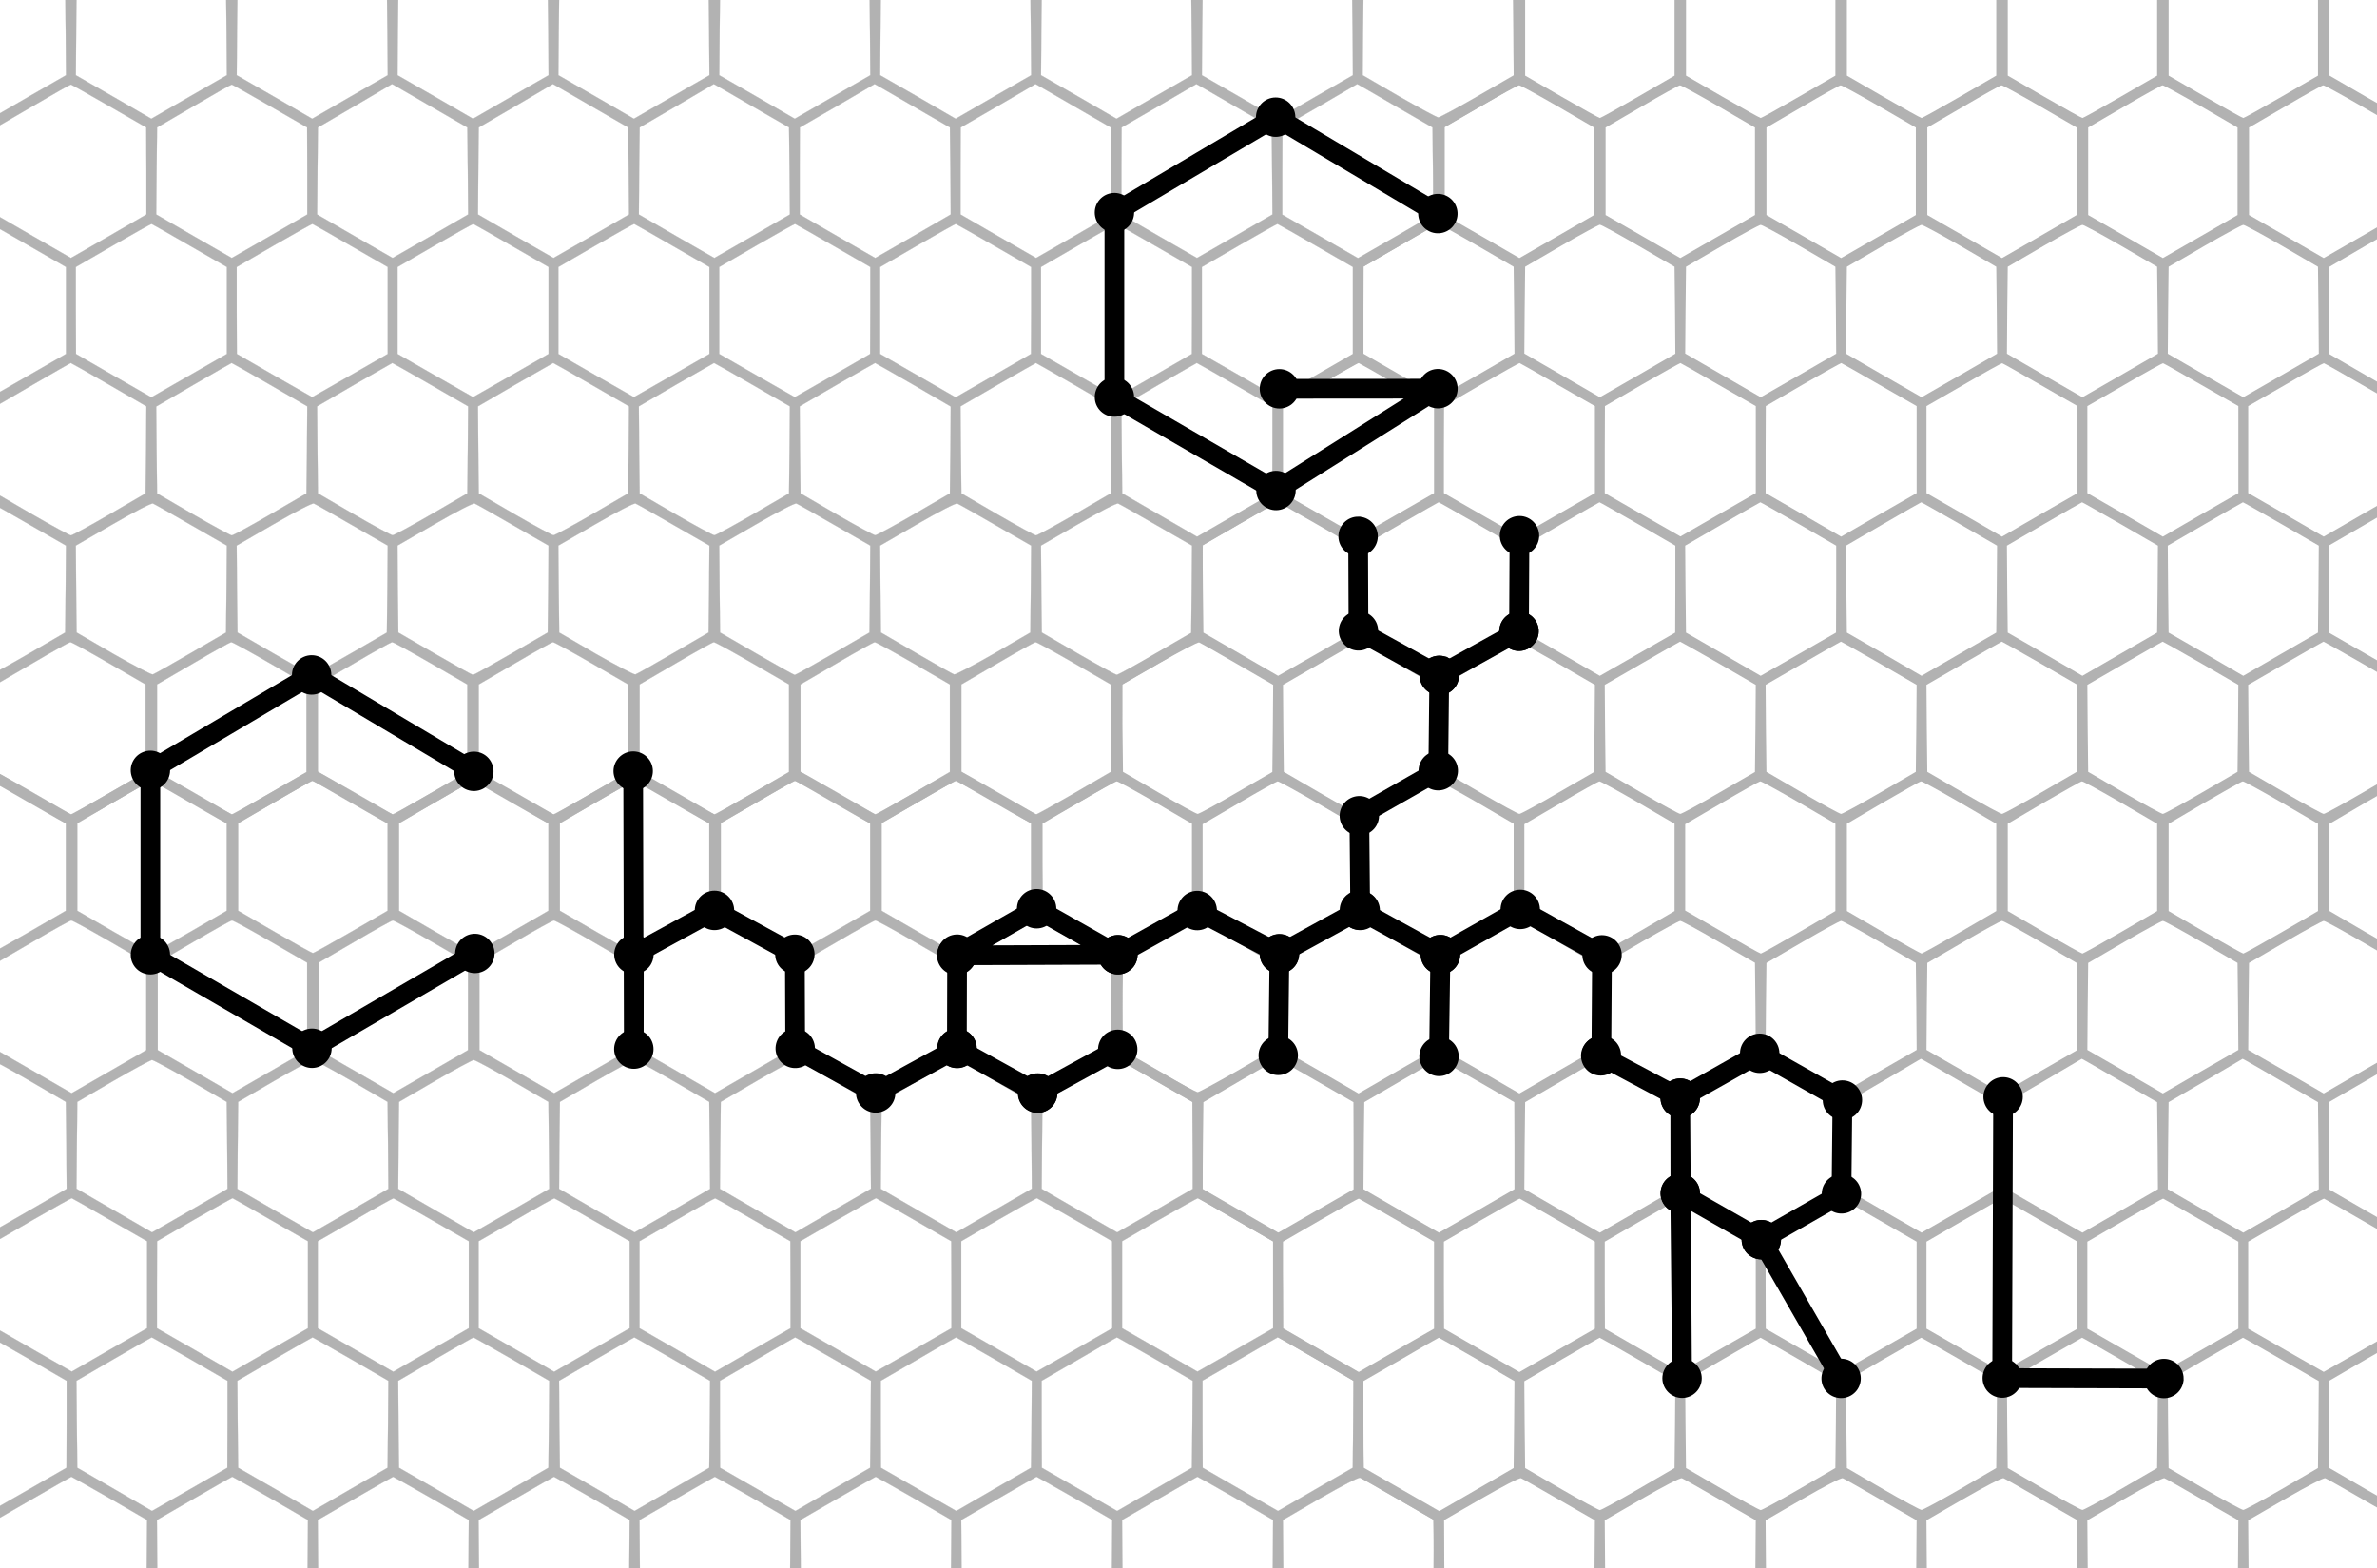 <?xml version="1.0" encoding="UTF-8" standalone="no"?>
<svg
   version="1.0"
   width="1448.09pt"
   height="955.174pt"
   viewBox="0 0 1448.09 955.174"
   preserveAspectRatio="xMidYMid"
   id="svg8"
   sodipodi:docname="156568.svg"
   inkscape:version="1.2 (dc2aedaf03, 2022-05-15)"
   xmlns:inkscape="http://www.inkscape.org/namespaces/inkscape"
   xmlns:sodipodi="http://sodipodi.sourceforge.net/DTD/sodipodi-0.dtd"
   xmlns="http://www.w3.org/2000/svg"
   xmlns:svg="http://www.w3.org/2000/svg">
  <defs
     id="defs12">
    <marker
       style="overflow:visible"
       id="Dot"
       refX="0"
       refY="0"
       orient="auto"
       inkscape:stockid="Dot"
       markerWidth="2"
       markerHeight="2"
       viewBox="0 0 5.667 5.667"
       inkscape:isstock="true"
       inkscape:collect="always"
       preserveAspectRatio="xMidYMid">
      <path
         transform="scale(0.5)"
         style="fill:context-stroke;fill-rule:evenodd;stroke:context-stroke;stroke-width:1pt"
         d="M 5,0 C 5,2.76 2.76,5 0,5 -2.76,5 -5,2.76 -5,0 c 0,-2.76 2.3,-5 5,-5 2.76,0 5,2.24 5,5 z"
         id="Dot1"
         sodipodi:nodetypes="sssss" />
    </marker>
    <marker
       style="overflow:visible"
       id="Dot-9"
       refX="0"
       refY="0"
       orient="auto"
       inkscape:stockid="Dot"
       markerWidth="2"
       markerHeight="2"
       viewBox="0 0 5.667 5.667"
       inkscape:isstock="true"
       inkscape:collect="always"
       preserveAspectRatio="xMidYMid">
      <path
         transform="scale(0.5)"
         style="fill:context-stroke;fill-rule:evenodd;stroke:context-stroke;stroke-width:1pt"
         d="M 5,0 C 5,2.76 2.76,5 0,5 -2.76,5 -5,2.76 -5,0 c 0,-2.76 2.3,-5 5,-5 2.76,0 5,2.24 5,5 z"
         id="Dot1-1"
         sodipodi:nodetypes="sssss" />
    </marker>
  </defs>
  <sodipodi:namedview
     id="namedview10"
     pagecolor="#ffffff"
     bordercolor="#666666"
     borderopacity="1.0"
     inkscape:showpageshadow="2"
     inkscape:pageopacity="0.0"
     inkscape:pagecheckerboard="0"
     inkscape:deskcolor="#d1d1d1"
     inkscape:document-units="pt"
     showgrid="false"
     inkscape:zoom="0.67744063"
     inkscape:cx="1082.7517"
     inkscape:cy="642.12269"
     inkscape:window-width="2560"
     inkscape:window-height="1400"
     inkscape:window-x="-12"
     inkscape:window-y="-12"
     inkscape:window-maximized="1"
     inkscape:current-layer="g6" />
  <g
     transform="matrix(0.1,0,0,-0.1,628.646,1096.883)"
     fill="#000000"
     stroke="none"
     id="g6">
    <path
       d="m 3193,11222 -253,-147 -2,-285 -3,-284 -240,-138 -240,-138 -5,-286 -5,-286 -242,-140 -243,-140 v -283 -282 l -242,-140 -243,-140 -3,-285 -2,-284 -243,-140 -242,-140 -3,-284 -3,-285 L 735,6975 491,6835 488,6550 485,6265 242,6125 0,5985 v -300 -300 l 243,-140 242,-140 3,-285 3,-285 244,-140 244,-140 3,-285 3,-284 242,-140 243,-140 2,-284 3,-285 242,-140 243,-140 v -282 -283 l 243,-140 242,-140 5,-286 5,-286 240,-138 240,-138 3,-284 2,-285 252,-145 C 3330,70 3448,4 3455,2 c 6,-2 121,60 253,137 l 242,139 241,-139 C 4323,63 4435,0 4440,0 c 5,0 117,63 249,139 l 241,139 241,-139 C 5303,63 5415,0 5420,0 c 5,0 117,63 249,139 l 241,139 241,-139 C 6283,63 6395,0 6400,0 c 5,0 117,63 249,139 l 241,139 241,-139 C 7263,63 7375,0 7380,0 c 5,0 117,63 249,139 l 241,139 241,-139 C 8243,63 8355,0 8360,0 c 5,0 117,63 249,139 l 241,139 242,-139 C 9224,62 9339,0 9345,2 c 7,2 125,68 263,148 l 252,145 2,285 3,284 240,138 240,138 5,286 5,286 243,140 242,140 v 283 282 l 242,140 243,140 3,285 2,284 243,140 242,140 3,284 3,285 244,140 244,140 3,285 3,285 243,140 242,140 v 300 300 l -242,140 -243,140 -3,285 -3,285 -244,140 -244,140 -3,285 -3,284 -242,140 -243,140 -2,284 -3,285 -242,140 -243,140 v 282 283 l -242,140 -243,140 -5,286 -5,286 -240,138 -240,138 -3,284 -2,285 -252,145 c -138,80 -256,146 -263,148 -6,2 -121,-60 -253,-137 l -242,-139 -241,139 c -132,76 -244,139 -249,139 -5,0 -117,-63 -249,-139 l -241,-139 -241,139 c -132,76 -244,139 -249,139 -5,0 -117,-63 -249,-139 l -241,-139 -241,139 c -132,76 -244,139 -249,139 -5,0 -117,-63 -249,-139 l -241,-139 -241,139 c -132,76 -244,139 -249,139 -5,0 -117,-63 -249,-139 l -241,-139 -241,139 c -132,76 -244,139 -249,139 -5,0 -117,-63 -249,-139 l -241,-139 -241,139 c -132,76 -246,139 -252,138 -7,0 -126,-67 -264,-147 z m 499,-51 223,-129 v -267 -267 l -223,-129 c -123,-71 -227,-129 -232,-129 -4,0 -109,58 -232,129 l -223,129 v 267 266 l 220,129 c 121,71 225,129 232,129 6,1 112,-57 235,-128 z m 980,0 223,-129 v -267 -267 l -223,-129 c -123,-71 -227,-129 -232,-129 -4,0 -109,58 -232,129 l -223,129 v 267 266 l 220,129 c 121,71 225,129 232,129 6,1 112,-57 235,-128 z m 980,0 223,-130 v -266 -267 l -223,-129 c -123,-71 -227,-129 -232,-129 -5,0 -109,58 -232,129 l -223,129 v 267 266 l 220,129 c 121,71 225,129 232,129 6,1 112,-57 235,-128 z m 980,0 223,-130 v -266 -267 l -223,-129 c -123,-71 -227,-129 -232,-129 -5,0 -109,58 -232,129 l -223,129 v 267 266 l 220,129 c 121,71 225,129 232,129 6,1 112,-57 235,-128 z m 980,0 223,-130 v -266 -267 l -223,-129 c -123,-71 -227,-129 -232,-129 -5,0 -109,58 -232,129 l -223,129 v 267 266 l 220,129 c 121,71 225,129 232,129 6,1 112,-57 235,-128 z m 980,0 223,-130 v -266 -267 l -223,-129 c -123,-71 -228,-129 -232,-129 -5,0 -109,58 -232,129 l -223,129 v 267 267 l 220,128 c 121,71 225,129 232,129 6,1 112,-57 235,-128 z m 980,0 223,-130 v -266 -267 l -223,-129 c -123,-71 -228,-129 -232,-129 -5,0 -109,58 -232,129 l -223,129 v 267 267 l 220,128 c 121,71 225,129 232,129 6,1 112,-57 235,-128 z m -6369,-850 222,-129 v -267 -266 l -227,-131 -228,-131 -227,131 -228,131 v 267 268 l 220,127 c 121,71 226,128 233,128 6,1 112,-57 235,-128 z m 980,0 222,-129 v -267 -266 l -227,-131 -228,-131 -227,131 -228,131 v 267 266 l 220,128 c 121,71 226,129 233,129 6,1 112,-57 235,-128 z m 979,0 223,-129 v -266 -267 l -227,-131 -228,-131 -227,131 -228,131 v 267 266 l 220,128 c 121,71 225,129 232,129 6,1 112,-57 235,-128 z m 980,0 223,-129 v -266 -267 l -227,-131 -228,-131 -227,131 -228,131 v 267 266 l 220,128 c 121,71 225,129 232,129 6,1 112,-57 235,-128 z m 981,0 222,-129 v -267 -266 l -227,-131 -228,-131 -227,131 -228,131 v 267 266 l 220,128 c 121,71 226,129 233,129 6,1 112,-57 235,-128 z m 979,0 223,-129 v -266 -267 l -227,-131 -228,-131 -227,131 -228,131 v 267 266 l 220,128 c 121,71 225,129 232,129 6,1 112,-57 235,-128 z m 980,0 223,-129 v -266 -267 l -227,-131 -228,-131 -227,131 -228,131 v 266 267 l 220,128 c 121,71 225,129 232,129 6,1 112,-57 235,-128 z m 983,0 220,-127 v -268 -267 l -227,-131 -228,-131 -227,131 -228,131 v 266 267 l 220,128 c 121,71 227,129 235,129 8,0 114,-57 235,-128 z m -7300,-878 170,-99 3,-265 2,-265 -230,-133 -230,-132 -230,132 -230,133 v 266 l 1,265 227,131 227,131 60,-33 c 33,-18 137,-77 230,-131 z m 8015,-363 v -266 l -230,-133 -230,-132 -230,132 -230,133 2,265 3,265 228,132 228,132 229,-132 229,-131 z m -7085,392 220,-128 3,-265 2,-265 -230,-133 -230,-132 -230,133 -230,133 2,264 3,265 220,128 c 121,70 227,127 235,128 8,0 114,-58 235,-128 z m 980,0 220,-128 3,-265 2,-265 -230,-133 -230,-132 -230,133 -230,133 2,264 3,265 220,128 c 121,70 227,127 235,127 8,0 114,-57 235,-127 z m 980,0 220,-128 3,-265 2,-265 -230,-133 -230,-132 -230,132 -230,133 2,265 3,265 220,128 c 121,70 227,127 235,127 8,0 114,-57 235,-127 z m 980,0 220,-128 3,-265 2,-265 -230,-133 -230,-132 -230,132 -230,133 2,265 3,265 220,128 c 121,70 227,127 235,127 8,0 114,-57 235,-127 z m 980,0 220,-128 3,-265 2,-265 -230,-133 -230,-132 -230,132 -230,133 2,265 3,265 220,128 c 121,70 227,127 235,127 8,0 114,-57 235,-127 z m 980,0 220,-128 3,-265 2,-264 -230,-133 -230,-133 -230,132 -230,133 2,265 3,265 220,128 c 121,70 227,128 235,128 8,-1 114,-58 235,-128 z m 980,0 220,-128 3,-265 2,-264 -230,-133 -230,-133 -230,132 -230,133 2,265 3,265 220,128 c 121,70 227,128 235,128 8,-1 114,-58 235,-128 z m -7352,-847 227,-130 v -265 -265 l -230,-132 -229,-132 -231,132 -230,132 v 265 265 l 228,132 c 125,72 230,131 233,130 3,-1 108,-60 232,-132 z m 980,0 227,-130 v -265 -265 l -230,-132 -229,-132 -231,132 -230,132 v 265 l 1,265 227,132 c 125,72 230,130 233,130 3,-1 108,-60 232,-132 z m 980,0 227,-130 v -265 -265 l -230,-132 -229,-132 -231,132 -230,132 v 265 l 1,265 227,132 c 125,72 230,130 233,130 3,-1 108,-60 232,-132 z m 980,0 227,-130 v -265 -265 l -230,-132 -230,-133 -230,133 -230,132 v 265 l 1,265 227,132 c 125,72 230,130 233,130 3,-1 107,-60 232,-132 z m 980,0 227,-130 v -265 -265 l -230,-132 -230,-133 -230,133 -230,132 v 265 265 l 228,131 c 125,73 230,131 233,130 3,0 107,-59 232,-131 z m 980,0 227,-130 v -265 -265 l -230,-132 -230,-133 -230,133 -230,132 v 265 265 l 228,131 c 125,73 230,131 233,130 3,0 107,-59 232,-131 z m 980,0 226,-130 1,-265 v -265 l -230,-132 -230,-133 -230,133 -230,132 v 265 265 l 228,131 c 125,73 230,131 233,130 3,0 108,-59 232,-131 z m 980,0 226,-130 1,-265 v -265 l -230,-132 -231,-132 -229,132 -230,132 v 265 265 l 228,132 c 125,72 230,130 233,130 3,-1 108,-60 232,-132 z m 980,0 226,-130 1,-265 v -265 l -230,-132 -231,-132 -229,132 -230,132 v 265 265 l 228,132 c 125,72 230,130 233,130 3,-1 108,-60 232,-132 z m 981,0 226,-130 v -265 -265 l -230,-132 -231,-132 -229,132 -230,132 v 265 265 l 228,132 c 125,72 230,130 234,130 4,-1 109,-60 232,-132 z m -9313,-847 229,-132 v -266 l -1,-265 -229,-132 -230,-131 -228,132 -227,131 -3,266 -2,265 227,132 c 126,72 229,132 231,132 2,0 106,-60 233,-132 z m 979,0 230,-133 v -265 l -1,-265 -230,-132 -229,-131 -228,132 -227,131 -3,265 -2,265 227,132 c 126,73 229,132 231,132 1,1 106,-59 232,-131 z m 980,0 230,-133 v -265 l -1,-265 -230,-132 -229,-131 -228,132 -227,131 -3,265 -2,265 227,132 c 126,73 229,132 231,132 1,1 106,-59 232,-131 z m 980,0 230,-133 v -265 l -1,-265 -230,-132 -229,-131 -228,132 -227,131 -3,265 -2,265 227,132 c 126,73 229,132 231,132 1,1 106,-59 232,-131 z m 980,0 230,-133 -2,-265 -3,-265 -227,-131 -228,-132 -227,132 -228,131 -3,265 -2,265 227,132 c 126,73 229,132 231,132 1,1 106,-59 232,-131 z m 980,0 230,-133 -2,-265 -3,-265 -227,-131 -228,-132 -227,132 -228,131 -3,265 -2,265 227,132 c 126,73 229,132 231,132 1,1 106,-59 232,-131 z m 980,0 230,-133 -2,-265 -3,-265 -227,-131 -228,-132 -227,132 -228,131 -3,265 -2,265 227,132 c 126,73 229,132 231,132 1,1 106,-59 232,-131 z m 980,0 230,-133 -2,-265 -3,-265 -227,-131 -228,-132 -229,131 -230,132 -1,265 v 265 l 228,132 c 125,73 228,132 230,132 1,1 106,-59 232,-131 z m 980,0 230,-133 -2,-265 -3,-265 -227,-131 -228,-132 -229,131 -230,132 -1,265 v 265 l 228,132 c 125,73 228,132 230,132 1,1 106,-59 232,-131 z m 980,0 230,-133 -2,-265 -3,-265 -227,-131 -228,-132 -229,131 -230,132 -1,265 v 265 l 228,132 c 125,73 228,132 230,132 1,1 106,-59 232,-131 z m 982,0 228,-132 -2,-265 -3,-266 -227,-131 -228,-132 -230,131 -229,132 -1,265 v 266 l 228,131 c 125,73 229,132 231,133 2,0 107,-59 233,-132 z m -10280,-855 218,-126 -2,-265 -3,-266 -220,-127 c -121,-71 -227,-128 -235,-128 -8,0 -114,58 -235,128 l -220,128 -3,266 -2,265 227,131 c 126,72 234,129 242,126 8,-3 112,-62 233,-132 z m 970,6 228,-132 -2,-265 -3,-266 -220,-127 c -121,-71 -227,-128 -235,-128 -8,0 -114,58 -235,128 l -220,128 -3,265 -2,265 227,131 c 126,73 230,132 232,132 2,0 107,-59 233,-131 z m 980,0 228,-132 -2,-265 -3,-266 -220,-127 c -121,-71 -227,-128 -235,-128 -8,0 -114,58 -235,128 l -220,128 -3,265 -2,265 227,131 c 126,73 230,132 232,132 2,0 107,-59 233,-131 z m 980,0 228,-132 -2,-265 -3,-266 -220,-127 c -121,-71 -227,-128 -235,-128 -8,0 -114,58 -235,128 l -220,128 -3,265 -2,265 227,131 c 126,73 230,132 232,132 2,0 107,-59 233,-131 z m 980,0 228,-132 -2,-265 -3,-265 -220,-128 c -121,-70 -227,-128 -235,-128 -8,0 -114,58 -235,128 l -220,128 -3,265 -2,265 227,131 c 126,73 230,132 232,132 2,0 107,-59 233,-131 z m 980,0 228,-132 -2,-265 -3,-265 -220,-128 c -121,-70 -227,-128 -235,-128 -8,0 -114,58 -235,128 l -220,128 -3,265 -2,265 227,131 c 126,73 230,132 232,132 2,0 107,-59 233,-131 z m 980,0 228,-132 -2,-265 -3,-265 -220,-128 c -121,-70 -227,-128 -235,-128 -8,0 -114,58 -235,128 l -220,128 -3,265 -2,265 227,131 c 126,73 230,132 232,132 2,0 107,-59 233,-131 z m 980,0 228,-132 -2,-265 -3,-265 -220,-128 c -121,-70 -227,-128 -235,-128 -8,0 -114,58 -235,128 l -220,128 -3,265 -2,265 227,131 c 126,73 230,132 232,132 2,0 107,-59 233,-131 z m 980,0 228,-132 -2,-265 -3,-265 -220,-128 c -121,-70 -227,-128 -235,-128 -8,0 -114,57 -235,128 l -220,127 -3,266 -2,265 227,131 c 126,73 230,132 232,132 2,0 107,-59 233,-131 z m 980,0 228,-132 -2,-265 -3,-265 -220,-128 c -121,-70 -227,-128 -235,-128 -8,0 -114,57 -235,128 l -220,127 -3,266 -2,265 227,131 c 126,73 230,132 232,132 2,0 107,-59 233,-131 z m 980,0 228,-132 -2,-265 -3,-265 -220,-128 c -121,-70 -227,-128 -235,-128 -8,0 -114,57 -235,128 l -220,127 -3,266 -2,265 227,131 c 126,73 230,132 232,132 2,0 107,-59 233,-131 z m 990,-6 218,-125 -2,-265 -3,-266 -220,-128 c -121,-70 -227,-128 -235,-128 -8,0 -114,57 -235,128 l -220,127 -3,266 -2,265 227,132 c 129,74 234,129 243,125 8,-3 113,-62 232,-131 z M 752,6081 975,5951 V 5685 5419 L 750,5289 c -123,-72 -231,-128 -240,-126 -8,3 -112,61 -230,130 L 65,5418 v 267 267 l 220,128 c 121,71 225,129 232,129 6,1 112,-57 235,-128 z m 980,0 223,-130 v -266 -266 l -223,-130 c -123,-71 -227,-129 -231,-129 -5,0 -110,59 -234,131 l -227,131 v 263 263 l 223,130 c 122,72 227,130 234,131 6,1 112,-57 235,-128 z m 980,0 223,-130 v -266 -266 l -223,-130 c -123,-71 -227,-129 -231,-129 -5,0 -110,59 -234,131 l -227,131 v 263 263 l 223,130 c 122,72 227,130 234,131 6,1 112,-57 235,-128 z m 980,0 223,-130 v -266 -266 l -223,-130 c -123,-71 -227,-129 -231,-129 -5,0 -110,59 -234,131 l -227,131 v 263 263 l 223,130 c 122,72 227,130 234,131 6,1 112,-57 235,-128 z m 980,0 223,-130 v -266 -266 l -223,-130 c -123,-71 -227,-129 -231,-129 -5,0 -110,59 -234,131 l -227,131 v 263 263 l 223,130 c 122,72 227,130 234,131 6,1 112,-57 235,-128 z m 980,0 223,-130 v -266 -266 l -223,-130 c -123,-71 -228,-129 -232,-129 -4,0 -109,58 -232,129 l -223,130 v 266 266 l 220,129 c 121,70 225,129 232,129 6,1 112,-57 235,-128 z m 980,0 223,-130 v -266 -266 l -223,-130 c -123,-71 -228,-129 -232,-129 -4,0 -109,58 -232,129 l -223,130 v 266 266 l 220,129 c 121,70 225,129 232,129 6,1 112,-57 235,-128 z m 980,0 223,-130 v -266 -266 l -223,-130 c -123,-71 -228,-129 -232,-129 -4,0 -109,58 -232,129 l -223,130 v 266 266 l 220,129 c 121,70 225,129 232,129 6,1 112,-57 235,-128 z m 981,-2 227,-131 v -263 -263 l -227,-131 c -124,-72 -229,-131 -234,-131 -4,0 -108,58 -231,129 l -223,130 v 266 266 l 220,129 c 121,70 225,129 231,129 6,1 113,-58 237,-130 z m 980,0 227,-131 v -263 -263 l -227,-131 c -124,-72 -229,-131 -234,-131 -4,0 -108,58 -231,129 l -223,130 v 266 266 l 220,129 c 121,70 225,129 231,129 6,1 113,-58 237,-130 z m 980,0 227,-131 v -263 -263 l -227,-131 c -124,-72 -229,-131 -234,-131 -4,0 -108,58 -231,129 l -223,130 v 266 266 l 220,129 c 121,70 225,129 231,129 6,1 113,-58 237,-130 z m 980,0 227,-131 v -263 -263 l -227,-131 c -124,-72 -229,-131 -234,-131 -4,0 -108,58 -231,129 l -223,130 v 266 266 l 220,129 c 121,70 225,129 231,129 6,1 113,-58 237,-130 z m 980,2 222,-129 v -267 -267 l -215,-125 c -118,-69 -222,-127 -230,-130 -9,-2 -117,54 -240,126 l -225,130 v 266 266 l 220,129 c 121,70 226,129 233,129 6,1 112,-57 235,-128 z m -11268,-850 220,-127 3,-266 2,-265 -222,-129 c -123,-70 -230,-128 -238,-128 -8,0 -115,57 -238,128 l -222,128 2,265 3,266 220,128 c 121,70 227,128 235,128 8,0 114,-57 235,-128 z m 980,0 220,-127 3,-266 2,-265 -230,-132 -230,-133 -230,133 -230,132 2,265 3,265 220,128 c 121,70 227,128 235,128 8,0 114,-57 235,-128 z m 980,0 220,-127 3,-266 2,-265 -230,-132 -230,-133 -230,133 -230,132 2,265 3,265 220,128 c 121,70 227,128 235,128 8,0 114,-57 235,-128 z m 980,0 220,-127 3,-266 2,-265 -230,-132 -230,-133 -230,133 -230,132 2,265 3,265 220,128 c 121,70 227,128 235,128 8,0 114,-57 235,-128 z m 980,0 220,-128 3,-265 2,-265 -230,-132 -230,-133 -230,133 -230,132 2,265 3,265 220,128 c 121,70 227,128 235,128 8,0 114,-58 235,-128 z m 980,0 220,-128 3,-265 2,-265 -230,-132 -230,-133 -230,133 -230,132 2,265 3,265 220,128 c 121,70 227,128 235,128 8,0 114,-58 235,-128 z m 980,0 220,-128 3,-265 2,-265 -230,-132 -230,-133 -230,133 -230,132 2,265 3,265 220,128 c 121,70 227,128 235,128 8,0 114,-58 235,-128 z m 980,0 220,-128 3,-265 2,-265 -230,-132 -230,-133 -230,133 -230,132 2,265 3,265 220,128 c 121,70 227,128 235,128 8,0 114,-58 235,-128 z m 980,0 220,-128 3,-265 2,-265 -230,-132 -230,-133 -230,133 -230,132 2,265 3,266 220,127 c 121,71 227,128 235,128 8,0 114,-58 235,-128 z m 980,0 220,-128 3,-265 2,-265 -230,-132 -230,-133 -230,133 -230,132 2,265 3,266 220,127 c 121,71 227,128 235,128 8,0 114,-58 235,-128 z m 980,0 220,-128 3,-265 2,-265 -230,-132 -230,-133 -230,133 -230,132 2,265 3,266 220,127 c 121,71 227,128 235,128 8,0 114,-58 235,-128 z m 980,0 220,-128 3,-266 2,-265 -222,-128 c -123,-71 -230,-128 -238,-128 -8,0 -115,58 -238,128 l -222,129 2,265 3,266 220,127 c 121,71 227,128 235,128 8,0 114,-58 235,-128 z m -10292,-846 226,-130 1,-265 v -266 l -230,-132 -231,-133 -230,132 -229,133 2,265 3,266 225,131 c 124,73 227,131 230,130 4,0 108,-59 233,-131 z m 980,0 226,-130 1,-265 v -265 l -230,-133 -230,-132 -230,132 -230,133 2,265 3,265 225,131 c 124,73 227,131 230,130 3,0 108,-59 233,-131 z m 980,0 226,-130 1,-265 v -265 l -230,-133 -230,-132 -230,132 -230,133 2,265 3,265 225,131 c 124,73 227,131 230,130 3,0 108,-59 233,-131 z m 980,0 226,-130 1,-265 v -265 l -230,-133 -230,-132 -230,132 -230,133 2,265 3,265 225,131 c 124,73 227,131 230,130 3,0 108,-59 233,-131 z m 973,2 229,-132 3,-265 2,-265 -230,-133 -230,-132 -230,132 -230,133 2,265 3,265 225,131 c 124,73 225,132 226,133 1,1 104,-59 230,-132 z m 980,0 229,-132 3,-265 2,-265 -230,-133 -230,-132 -230,132 -230,133 2,265 3,265 225,131 c 124,73 225,132 226,133 1,1 104,-59 230,-132 z m 980,0 229,-132 3,-265 2,-265 -230,-133 -230,-132 -230,132 -230,133 2,265 3,265 225,131 c 124,73 225,132 226,133 1,1 104,-59 230,-132 z m 980,0 229,-132 3,-265 2,-265 -230,-133 -230,-132 -230,132 -230,133 v 265 l 1,265 227,131 c 125,73 227,132 228,133 1,1 104,-59 230,-132 z m 980,0 229,-132 3,-265 2,-265 -230,-133 -230,-132 -230,132 -230,133 v 265 l 1,265 227,131 c 125,73 227,132 228,133 1,1 104,-59 230,-132 z m 980,0 229,-132 3,-265 2,-265 -230,-133 -230,-132 -230,132 -230,133 v 265 l 1,265 227,131 c 125,73 227,132 228,133 1,1 104,-59 230,-132 z m 980,0 229,-132 3,-266 2,-265 -229,-133 -230,-132 -231,133 -230,132 v 266 l 1,265 227,131 c 125,73 227,132 228,133 1,1 104,-59 230,-132 z m -9302,-852 226,-130 v -265 -265 l -231,-132 -230,-133 -230,133 -229,132 v 265 265 l 228,132 c 125,72 230,131 234,130 3,-1 108,-60 232,-132 z m 980,0 226,-130 v -265 -265 l -230,-132 -230,-132 -230,132 -229,132 -1,265 v 265 l 228,132 c 125,72 230,131 234,130 3,-1 108,-60 232,-132 z m 980,0 226,-130 v -265 -265 l -230,-132 -230,-132 -230,132 -229,132 -1,265 v 265 l 228,132 c 125,72 230,131 234,130 3,-1 108,-60 232,-132 z m 980,0 226,-130 v -265 -265 l -230,-132 -230,-131 -230,131 -229,132 -1,265 v 265 l 228,132 c 125,72 230,131 234,130 3,-1 108,-60 232,-132 z m 980,0 226,-130 v -265 -265 l -230,-132 -230,-131 -230,131 -230,132 v 265 265 l 228,132 c 125,72 230,131 234,130 3,-1 108,-60 232,-132 z m 980,0 226,-130 v -265 -265 l -230,-132 -230,-131 -230,131 -230,132 v 265 265 l 228,132 c 125,72 230,131 234,130 3,-1 108,-60 232,-132 z m 980,0 226,-130 v -265 l -1,-265 -229,-132 -230,-131 -230,131 -230,132 v 265 265 l 228,132 c 125,72 230,131 234,130 3,-1 108,-60 232,-132 z m 980,0 226,-130 v -265 l -1,-265 -229,-132 -230,-132 -230,132 -230,132 v 265 265 l 228,132 c 125,72 230,131 233,130 4,-1 108,-60 233,-132 z m 980,0 226,-130 v -265 l -1,-265 -229,-132 -230,-132 -230,132 -230,132 v 265 265 l 228,132 c 125,72 230,131 233,130 4,-1 108,-60 233,-132 z m 980,0 226,-130 v -265 -265 l -229,-132 -230,-133 -230,133 -231,132 v 265 265 l 228,132 c 125,72 230,131 233,130 4,-1 108,-60 233,-132 z m -8332,-847 228,-132 -2,-265 -3,-265 -228,-132 -228,-132 -229,132 -229,131 -1,265 v 266 l 228,131 c 125,73 229,133 231,133 2,0 107,-59 233,-132 z m 980,0 228,-132 -2,-265 -3,-265 -220,-128 c -121,-70 -227,-128 -235,-128 -8,1 -114,58 -235,128 l -220,128 -3,265 -2,264 227,132 c 126,73 230,133 232,133 2,0 107,-59 233,-132 z m 980,0 228,-132 -2,-265 -3,-265 -220,-128 c -121,-70 -227,-128 -235,-128 -8,1 -114,58 -235,128 l -220,128 -3,265 -2,264 227,132 c 126,73 230,133 232,133 2,0 107,-59 233,-132 z m 979,0 229,-132 -2,-265 -3,-265 -220,-128 c -121,-70 -227,-127 -235,-127 -8,0 -114,57 -235,127 l -220,128 -3,265 -2,265 227,132 c 126,72 230,131 231,132 2,0 107,-59 233,-132 z m 980,0 229,-132 -2,-265 -3,-265 -220,-128 c -121,-70 -227,-127 -235,-127 -8,0 -114,57 -235,127 l -220,128 -3,265 -2,265 227,132 c 126,72 230,131 231,132 2,0 107,-59 233,-132 z m 980,0 229,-132 -2,-265 -3,-265 -220,-128 c -121,-70 -227,-127 -235,-127 -8,0 -114,57 -235,127 l -220,128 -3,265 -2,265 227,132 c 126,72 230,131 231,132 2,0 107,-59 233,-132 z m 980,0 229,-133 -2,-264 -3,-265 -220,-128 c -121,-70 -227,-127 -235,-127 -8,0 -114,57 -235,127 l -220,128 -3,265 -2,265 227,132 c 126,72 230,132 232,132 2,0 106,-60 232,-132 z m 980,0 229,-133 -2,-264 -3,-265 -220,-128 c -121,-70 -227,-127 -235,-128 -8,0 -114,58 -235,128 l -220,128 -3,265 -2,265 227,132 c 126,72 230,132 232,132 2,0 106,-60 232,-132 z m 980,0 229,-132 v -266 l -1,-265 -229,-131 -229,-132 -228,132 -228,132 -3,265 -2,265 227,132 c 126,72 230,132 232,132 2,0 106,-59 232,-132 z m -7339,-855 218,-125 -2,-265 -3,-265 -222,-129 c -123,-71 -229,-129 -235,-128 -7,0 -112,57 -233,128 l -220,127 -3,266 -2,266 227,131 c 130,75 234,129 243,125 8,-3 113,-62 232,-131 z m 980,0 218,-125 -2,-265 -3,-265 -215,-125 c -118,-69 -222,-127 -231,-130 -8,-2 -116,54 -240,125 l -224,130 -3,265 -2,265 227,131 c 130,75 234,129 243,125 8,-3 113,-62 232,-131 z m 980,0 218,-125 -2,-265 -3,-265 -223,-129 c -123,-71 -227,-129 -232,-129 -5,0 -109,58 -232,129 l -223,129 -3,265 -2,265 227,131 c 130,75 234,129 243,125 8,-3 113,-62 232,-131 z m 980,0 218,-125 -2,-265 -3,-265 -223,-129 c -123,-71 -227,-129 -232,-129 -5,0 -109,58 -232,129 l -223,129 -3,265 -2,265 227,131 c 130,75 234,129 243,125 8,-3 113,-62 232,-131 z m 980,0 218,-125 -2,-265 -3,-265 -215,-125 c -118,-69 -222,-127 -231,-130 -8,-2 -116,54 -240,125 l -224,130 -3,265 -2,265 227,131 c 130,75 234,129 243,125 8,-3 113,-62 232,-131 z m 980,0 218,-125 -2,-265 -3,-265 -223,-129 c -123,-71 -227,-129 -232,-129 -5,0 -109,58 -232,129 l -223,129 -3,265 -2,265 227,131 c 130,75 234,129 243,125 8,-3 113,-62 232,-131 z m 980,0 218,-125 -2,-265 -3,-265 -224,-130 c -124,-71 -232,-127 -240,-125 -9,3 -113,61 -231,130 l -215,125 -3,265 -2,265 227,131 c 130,75 234,129 243,125 8,-3 113,-62 232,-131 z m 980,0 218,-125 -2,-266 -3,-266 -220,-127 c -121,-71 -226,-128 -233,-128 -6,-1 -112,57 -235,128 l -222,129 -3,265 -2,265 227,131 c 130,75 234,129 243,125 8,-3 113,-62 232,-131 z M 3692,991 3915,862 V 595 328 L 3692,199 C 3569,128 3464,70 3460,70 c -5,0 -109,58 -232,129 l -223,130 v 266 267 l 220,128 c 121,71 225,129 232,129 6,1 112,-57 235,-128 z m 980,0 223,-129 V 595 328 L 4672,199 C 4549,128 4444,70 4440,70 c -5,0 -109,58 -232,129 l -223,130 v 266 267 l 220,128 c 121,71 225,129 232,129 6,1 112,-57 235,-128 z m 980,0 223,-129 V 595 329 L 5652,199 C 5529,128 5425,70 5420,70 c -5,0 -109,58 -232,129 l -223,130 v 266 267 l 220,128 c 121,71 225,129 232,129 6,1 112,-57 235,-128 z m 980,0 223,-129 V 595 329 L 6632,199 C 6509,128 6405,70 6400,70 c -5,0 -109,58 -232,129 l -223,130 v 266 267 l 220,128 c 121,71 225,129 232,129 6,1 112,-57 235,-128 z m 980,0 223,-129 V 595 329 L 7612,199 C 7489,128 7385,70 7380,70 c -5,0 -109,58 -232,129 l -223,130 v 266 267 l 220,128 c 121,71 225,129 232,129 6,1 112,-57 235,-128 z m 980,0 223,-129 V 595 329 L 8592,199 C 8469,128 8365,70 8360,70 c -4,0 -109,58 -232,129 l -223,129 v 267 267 l 220,128 c 121,71 225,129 232,129 6,1 112,-57 235,-128 z m 980,0 223,-129 V 595 329 L 9572,199 C 9449,128 9345,70 9340,70 c -4,0 -109,58 -232,129 l -223,129 v 267 267 l 220,128 c 121,71 225,129 232,129 6,1 112,-57 235,-128 z"
       id="path4"
       style="fill:#b2b2b2;fill-opacity:1;stroke:none;stroke-opacity:1" />
    <path
       d="m -6121.149,17159.481 -253,-147 -2,-285 -3,-284 -240,-138 -240,-138 -5,-286 -5,-286 -242,-140 -243,-140 v -283 -282 l -242,-140 -243,-140 -3,-285 -2,-284 -243,-140 -242,-140 -3,-284 -3,-285 -244,-140 -244,-140 -3,-285 -3,-285 -243,-140 -242,-140 v -300 -300 l 243,-140 242,-140 3,-285 3,-285 244,-140 244,-140 3,-285 3,-284 242,-140 243,-140 2,-284 3,-285 242,-140 243,-140 v -282 -283 l 243,-140 242,-140 5,-286 5,-286 240,-138 240,-138 3,-284 2,-285 252,-145 c 138,-80 256,-146 263,-148 6,-2 121,60 253,137 l 242,139 241,-139 c 132,-76 244,-139 249,-139 5,0 117,63 249,139 l 241,139 241,-139 c 132,-76 244,-139 249,-139 5,0 117,63 249,139 l 241,139 241,-139 c 132,-76 244,-139 249,-139 5,0 117,63 249,139 l 241,139 241,-139 c 132,-76 244,-139 249,-139 5,0 117,63 249,139 l 241,139 241,-139 c 132,-76 244,-139 249,-139 5,0 117,63 249,139 l 241,139 242,-139 c 132,-77 247,-139 253,-137 7,2 125,68 263,148 l 252,145 2,285 3,284 240,138 240,138 5,286 5,286 243,140 242,140 v 283 282 l 242,140 243,140 3,285 2,284 243,140 242,140 3,284 3,285 244,140 244,140 3,285 3,285 243,140 242,140 v 300 300 l -242,140 -243,140 -3,285 -3,285 -244,140 -244,140 -3,285 -3,284 -242,140 -243,140 -2,284 -3,285 -242,140 -243,140 v 282 283 l -242,140 -243,140 -5,286 -5,286 -240,138 -240,138 -3,284 -2,285 -252,145 c -138,80 -256,146 -263,148 -6,2 -121,-60 -253,-137 l -242,-139 -241,139 c -132,76 -244,139 -249,139 -5,0 -117,-63 -249,-139 l -241,-139 -241,139 c -132,76 -244,139 -249,139 -5,0 -117,-63 -249,-139 l -241,-139 -241,139 c -132,76 -244,139 -249,139 -5,0 -117,-63 -249,-139 l -241,-139 -241,139 c -132,76 -244,139 -249,139 -5,0 -117,-63 -249,-139 l -241,-139 -241,139 c -132,76 -244,139 -249,139 -5,0 -117,-63 -249,-139 l -241,-139 -241,139 c -132,76 -246,139 -252,138 -7,0 -126,-67 -264,-147 z m 499,-51 223,-129 v -267 -267 l -223,-129 c -123,-71 -227,-129 -232,-129 -4,0 -109,58 -232,129 l -223,129 v 267 266 l 220,129 c 121,71 225,129 232,129 6,1 112,-57 235,-128 z m 980,0 223,-129 v -267 -267 l -223,-129 c -123,-71 -227,-129 -232,-129 -4,0 -109,58 -232,129 l -223,129 v 267 266 l 220,129 c 121,71 225,129 232,129 6,1 112,-57 235,-128 z m 980,0 223,-130 v -266 -267 l -223,-129 c -123,-71 -227,-129 -232,-129 -5,0 -109,58 -232,129 l -223,129 v 267 266 l 220,129 c 121,71 225,129 232,129 6,1 112,-57 235,-128 z m 980,0 223,-130 v -266 -267 l -223,-129 c -123,-71 -227,-129 -232,-129 -5,0 -109,58 -232,129 l -223,129 v 267 266 l 220,129 c 121,71 225,129 232,129 6,1 112,-57 235,-128 z m 980,0 223,-130 v -266 -267 l -223,-129 c -123,-71 -227,-129 -232,-129 -5,0 -109,58 -232,129 l -223,129 v 267 266 l 220,129 c 121,71 225,129 232,129 6,1 112,-57 235,-128 z m 980,0 223,-130 v -266 -267 l -223,-129 c -123,-71 -228,-129 -232,-129 -5,0 -109,58 -232,129 l -223,129 v 267 267 l 220,128 c 121,71 225,129 232,129 6,1 112,-57 235,-128 z m 980,0 223,-130 v -266 -267 l -223,-129 c -123,-71 -228,-129 -232,-129 -5,0 -109,58 -232,129 l -223,129 v 267 267 l 220,128 c 121,71 225,129 232,129 6,1 112,-57 235,-128 z m -6369,-850 222,-129 v -267 -266 l -227,-131 -228,-131 -227,131 -228,131 v 267 268 l 220,127 c 121,71 226,128 233,128 6,1 112,-57 235,-128 z m 980,0 222,-129 v -267 -266 l -227,-131 -228,-131 -227,131 -228,131 v 267 266 l 220,128 c 121,71 226,129 233,129 6,1 112,-57 235,-128 z m 979,0 223,-129 v -266 -267 l -227,-131 -228,-131 -227,131 -228,131 v 267 266 l 220,128 c 121,71 225,129 232,129 6,1 112,-57 235,-128 z m 980,0 223,-129 v -266 -267 l -227,-131 -228,-131 -227,131 -228,131 v 267 266 l 220,128 c 121,71 225,129 232,129 6,1 112,-57 235,-128 z m 981,0 222,-129 v -267 -266 l -227,-131 -228,-131 -227,131 -228,131 v 267 266 l 220,128 c 121,71 226,129 233,129 6,1 112,-57 235,-128 z m 979,0 223,-129 v -266 -267 l -227,-131 -228,-131 -227,131 -228,131 v 267 266 l 220,128 c 121,71 225,129 232,129 6,1 112,-57 235,-128 z m 980,0 223,-129 v -266 -267 l -227,-131 -228,-131 -227,131 -228,131 v 266 267 l 220,128 c 121,71 225,129 232,129 6,1 112,-57 235,-128 z m 983,0 220,-127 v -268 -267 l -227,-131 -228,-131 -227,131 -228,131 v 266 267 l 220,128 c 121,71 227,129 235,129 8,0 114,-57 235,-128 z m -7300,-878 170,-99 3,-265 2,-265 -230,-133 -230,-132 -230,132 -230,133 v 266 l 1,265 227,131 227,131 60,-33 c 33,-18 137,-77 230,-131 z m 8015,-363 v -266 l -230,-133 -230,-132 -230,132 -230,133 2,265 3,265 228,132 228,132 229,-132 229,-131 z m -7085,392 220,-128 3,-265 2,-265 -230,-133 -230,-132 -230,133 -230,133 2,264 3,265 220,128 c 121,70 227,127 235,128 8,0 114,-58 235,-128 z m 980,0 220,-128 3,-265 2,-265 -230,-133 -230,-132 -230,133 -230,133 2,264 3,265 220,128 c 121,70 227,127 235,127 8,0 114,-57 235,-127 z m 980,0 220,-128 3,-265 2,-265 -230,-133 -230,-132 -230,132 -230,133 2,265 3,265 220,128 c 121,70 227,127 235,127 8,0 114,-57 235,-127 z m 980,0 220,-128 3,-265 2,-265 -230,-133 -230,-132 -230,132 -230,133 2,265 3,265 220,128 c 121,70 227,127 235,127 8,0 114,-57 235,-127 z m 980,0 220,-128 3,-265 2,-265 -230,-133 -230,-132 -230,132 -230,133 2,265 3,265 220,128 c 121,70 227,127 235,127 8,0 114,-57 235,-127 z m 980,0 220,-128 3,-265 2,-264 -230,-133 -230,-133 -230,132 -230,133 2,265 3,265 220,128 c 121,70 227,128 235,128 8,-1 114,-58 235,-128 z m 980,0 220,-128 3,-265 2,-264 -230,-133 -230,-133 -230,132 -230,133 2,265 3,265 220,128 c 121,70 227,128 235,128 8,-1 114,-58 235,-128 z m -7352,-847 227,-130 v -265 -265 l -230,-132 -229,-132 -231,132 -230,132 v 265 265 l 228,132 c 125,72 230,131 233,130 3,-1 108,-60 232,-132 z m 980,0 227,-130 v -265 -265 l -230,-132 -229,-132 -231,132 -230,132 v 265 l 1,265 227,132 c 125,72 230,130 233,130 3,-1 108,-60 232,-132 z m 980,0 227,-130 v -265 -265 l -230,-132 -229,-132 -231,132 -230,132 v 265 l 1,265 227,132 c 125,72 230,130 233,130 3,-1 108,-60 232,-132 z m 980,0 227,-130 v -265 -265 l -230,-132 -230,-133 -230,133 -230,132 v 265 l 1,265 227,132 c 125,72 230,130 233,130 3,-1 107,-60 232,-132 z m 980,0 227,-130 v -265 -265 l -230,-132 -230,-133 -230,133 -230,132 v 265 265 l 228,131 c 125,73 230,131 233,130 3,0 107,-59 232,-131 z m 980,0 227,-130 v -265 -265 l -230,-132 -230,-133 -230,133 -230,132 v 265 265 l 228,131 c 125,73 230,131 233,130 3,0 107,-59 232,-131 z m 980,0 226,-130 1,-265 v -265 l -230,-132 -230,-133 -230,133 -230,132 v 265 265 l 228,131 c 125,73 230,131 233,130 3,0 108,-59 232,-131 z m 980,0 226,-130 1,-265 v -265 l -230,-132 -231,-132 -229,132 -230,132 v 265 265 l 228,132 c 125,72 230,130 233,130 3,-1 108,-60 232,-132 z m 980,0 226,-130 1,-265 v -265 l -230,-132 -231,-132 -229,132 -230,132 v 265 265 l 228,132 c 125,72 230,130 233,130 3,-1 108,-60 232,-132 z m 981,0 226,-130 v -265 -265 l -230,-132 -231,-132 -229,132 -230,132 v 265 265 l 228,132 c 125,72 230,130 234,130 4,-1 109,-60 232,-132 z m -9313,-847 229,-132 v -266 l -1,-265 -229,-132 -230,-131 -228,132 -227,131 -3,266 -2,265 227,132 c 126,72 229,132 231,132 2,0 106,-60 233,-132 z m 979,0 230,-133 v -265 l -1,-265 -230,-132 -229,-131 -228,132 -227,131 -3,265 -2,265 227,132 c 126,73 229,132 231,132 1,1 106,-59 232,-131 z m 980,0 230,-133 v -265 l -1,-265 -230,-132 -229,-131 -228,132 -227,131 -3,265 -2,265 227,132 c 126,73 229,132 231,132 1,1 106,-59 232,-131 z m 980,0 230,-133 v -265 l -1,-265 -230,-132 -229,-131 -228,132 -227,131 -3,265 -2,265 227,132 c 126,73 229,132 231,132 1,1 106,-59 232,-131 z m 980,0 230,-133 -2,-265 -3,-265 -227,-131 -228,-132 -227,132 -228,131 -3,265 -2,265 227,132 c 126,73 229,132 231,132 1,1 106,-59 232,-131 z m 980,0 230,-133 -2,-265 -3,-265 -227,-131 -228,-132 -227,132 -228,131 -3,265 -2,265 227,132 c 126,73 229,132 231,132 1,1 106,-59 232,-131 z m 980,0 230,-133 -2,-265 -3,-265 -227,-131 -228,-132 -227,132 -228,131 -3,265 -2,265 227,132 c 126,73 229,132 231,132 1,1 106,-59 232,-131 z m 980,0 230,-133 -2,-265 -3,-265 -227,-131 -228,-132 -229,131 -230,132 -1,265 v 265 l 228,132 c 125,73 228,132 230,132 1,1 106,-59 232,-131 z m 980,0 230,-133 -2,-265 -3,-265 -227,-131 -228,-132 -229,131 -230,132 -1,265 v 265 l 228,132 c 125,73 228,132 230,132 1,1 106,-59 232,-131 z m 980,0 230,-133 -2,-265 -3,-265 -227,-131 -228,-132 -229,131 -230,132 -1,265 v 265 l 228,132 c 125,73 228,132 230,132 1,1 106,-59 232,-131 z m 982,0 228,-132 -2,-265 -3,-266 -227,-131 -228,-132 -230,131 -229,132 -1,265 v 266 l 228,131 c 125,73 229,132 231,133 2,0 107,-59 233,-132 z m -10280,-855 218,-126 -2,-265 -3,-266 -220,-127 c -121,-71 -227,-128 -235,-128 -8,0 -114,58 -235,128 l -220,128 -3,266 -2,265 227,131 c 126,72 234,129 242,126 8,-3 112,-62 233,-132 z m 970,6 228,-132 -2,-265 -3,-266 -220,-127 c -121,-71 -227,-128 -235,-128 -8,0 -114,58 -235,128 l -220,128 -3,265 -2,265 227,131 c 126,73 230,132 232,132 2,0 107,-59 233,-131 z m 980,0 228,-132 -2,-265 -3,-266 -220,-127 c -121,-71 -227,-128 -235,-128 -8,0 -114,58 -235,128 l -220,128 -3,265 -2,265 227,131 c 126,73 230,132 232,132 2,0 107,-59 233,-131 z m 980,0 228,-132 -2,-265 -3,-266 -220,-127 c -121,-71 -227,-128 -235,-128 -8,0 -114,58 -235,128 l -220,128 -3,265 -2,265 227,131 c 126,73 230,132 232,132 2,0 107,-59 233,-131 z m 980,0 228,-132 -2,-265 -3,-265 -220,-128 c -121,-70 -227,-128 -235,-128 -8,0 -114,58 -235,128 l -220,128 -3,265 -2,265 227,131 c 126,73 230,132 232,132 2,0 107,-59 233,-131 z m 980,0 228,-132 -2,-265 -3,-265 -220,-128 c -121,-70 -227,-128 -235,-128 -8,0 -114,58 -235,128 l -220,128 -3,265 -2,265 227,131 c 126,73 230,132 232,132 2,0 107,-59 233,-131 z m 980,0 228,-132 -2,-265 -3,-265 -220,-128 c -121,-70 -227,-128 -235,-128 -8,0 -114,58 -235,128 l -220,128 -3,265 -2,265 227,131 c 126,73 230,132 232,132 2,0 107,-59 233,-131 z m 980,0 228,-132 -2,-265 -3,-265 -220,-128 c -121,-70 -227,-128 -235,-128 -8,0 -114,58 -235,128 l -220,128 -3,265 -2,265 227,131 c 126,73 230,132 232,132 2,0 107,-59 233,-131 z m 980,0 228,-132 -2,-265 -3,-265 -220,-128 c -121,-70 -227,-128 -235,-128 -8,0 -114,57 -235,128 l -220,127 -3,266 -2,265 227,131 c 126,73 230,132 232,132 2,0 107,-59 233,-131 z m 980,0 228,-132 -2,-265 -3,-265 -220,-128 c -121,-70 -227,-128 -235,-128 -8,0 -114,57 -235,128 l -220,127 -3,266 -2,265 227,131 c 126,73 230,132 232,132 2,0 107,-59 233,-131 z m 980,0 228,-132 -2,-265 -3,-265 -220,-128 c -121,-70 -227,-128 -235,-128 -8,0 -114,57 -235,128 l -220,127 -3,266 -2,265 227,131 c 126,73 230,132 232,132 2,0 107,-59 233,-131 z m 990,-6 218,-125 -2,-265 -3,-266 -220,-128 c -121,-70 -227,-128 -235,-128 -8,0 -114,57 -235,128 l -220,127 -3,266 -2,265 227,132 c 129,74 234,129 243,125 8,-3 113,-62 232,-131 z m -11280,-842 223,-130 v -266 -266 l -225,-130 c -123,-72 -231,-128 -240,-126 -8,3 -112,61 -230,130 l -215,125 v 267 267 l 220,128 c 121,71 225,129 232,129 6,1 112,-57 235,-128 z m 980,0 223,-130 v -266 -266 l -223,-130 c -123,-71 -227,-129 -231,-129 -5,0 -110,59 -234,131 l -227,131 v 263 263 l 223,130 c 122,72 227,130 234,131 6,1 112,-57 235,-128 z m 980,0 223,-130 v -266 -266 l -223,-130 c -123,-71 -227,-129 -231,-129 -5,0 -110,59 -234,131 l -227,131 v 263 263 l 223,130 c 122,72 227,130 234,131 6,1 112,-57 235,-128 z m 980,0 223,-130 v -266 -266 l -223,-130 c -123,-71 -227,-129 -231,-129 -5,0 -110,59 -234,131 l -227,131 v 263 263 l 223,130 c 122,72 227,130 234,131 6,1 112,-57 235,-128 z m 980,0 223,-130 v -266 -266 l -223,-130 c -123,-71 -227,-129 -231,-129 -5,0 -110,59 -234,131 l -227,131 v 263 263 l 223,130 c 122,72 227,130 234,131 6,1 112,-57 235,-128 z m 980,0 223,-130 v -266 -266 l -223,-130 c -123,-71 -228,-129 -232,-129 -4,0 -109,58 -232,129 l -223,130 v 266 266 l 220,129 c 121,70 225,129 232,129 6,1 112,-57 235,-128 z m 980,0 223,-130 v -266 -266 l -223,-130 c -123,-71 -228,-129 -232,-129 -4,0 -109,58 -232,129 l -223,130 v 266 266 l 220,129 c 121,70 225,129 232,129 6,1 112,-57 235,-128 z m 980,0 223,-130 v -266 -266 l -223,-130 c -123,-71 -228,-129 -232,-129 -4,0 -109,58 -232,129 l -223,130 v 266 266 l 220,129 c 121,70 225,129 232,129 6,1 112,-57 235,-128 z m 981,-2 227,-131 v -263 -263 l -227,-131 c -124,-72 -229,-131 -234,-131 -4,0 -108,58 -231,129 l -223,130 v 266 266 l 220,129 c 121,70 225,129 231,129 6,1 113,-58 237,-130 z m 980,0 227,-131 v -263 -263 l -227,-131 c -124,-72 -229,-131 -234,-131 -4,0 -108,58 -231,129 l -223,130 v 266 266 l 220,129 c 121,70 225,129 231,129 6,1 113,-58 237,-130 z m 980,0 227,-131 v -263 -263 l -227,-131 c -124,-72 -229,-131 -234,-131 -4,0 -108,58 -231,129 l -223,130 v 266 266 l 220,129 c 121,70 225,129 231,129 6,1 113,-58 237,-130 z m 980,0 227,-131 v -263 -263 l -227,-131 c -124,-72 -229,-131 -234,-131 -4,0 -108,58 -231,129 l -223,130 v 266 266 l 220,129 c 121,70 225,129 231,129 6,1 113,-58 237,-130 z m 980,2 222,-129 v -267 -267 l -215,-125 c -118,-69 -222,-127 -230,-130 -9,-2 -117,54 -240,126 l -225,130 v 266 266 l 220,129 c 121,70 226,129 233,129 6,1 112,-57 235,-128 z m -11268,-850 220,-127 3,-266 2,-265 -222,-129 c -123,-70 -230,-128 -238,-128 -8,0 -115,57 -238,128 l -222,128 2,265 3,266 220,128 c 121,70 227,128 235,128 8,0 114,-57 235,-128 z m 980,0 220,-127 3,-266 2,-265 -230,-132 -230,-133 -230,133 -230,132 2,265 3,265 220,128 c 121,70 227,128 235,128 8,0 114,-57 235,-128 z m 980,0 220,-127 3,-266 2,-265 -230,-132 -230,-133 -230,133 -230,132 2,265 3,265 220,128 c 121,70 227,128 235,128 8,0 114,-57 235,-128 z m 980,0 220,-127 3,-266 2,-265 -230,-132 -230,-133 -230,133 -230,132 2,265 3,265 220,128 c 121,70 227,128 235,128 8,0 114,-57 235,-128 z m 980,0 220,-128 3,-265 2,-265 -230,-132 -230,-133 -230,133 -230,132 2,265 3,265 220,128 c 121,70 227,128 235,128 8,0 114,-58 235,-128 z m 980,0 220,-128 3,-265 2,-265 -230,-132 -230,-133 -230,133 -230,132 2,265 3,265 220,128 c 121,70 227,128 235,128 8,0 114,-58 235,-128 z m 980,0 220,-128 3,-265 2,-265 -230,-132 -230,-133 -230,133 -230,132 2,265 3,265 220,128 c 121,70 227,128 235,128 8,0 114,-58 235,-128 z m 980,0 220,-128 3,-265 2,-265 -230,-132 -230,-133 -230,133 -230,132 2,265 3,265 220,128 c 121,70 227,128 235,128 8,0 114,-58 235,-128 z m 980,0 220,-128 3,-265 2,-265 -230,-132 -230,-133 -230,133 -230,132 2,265 3,266 220,127 c 121,71 227,128 235,128 8,0 114,-58 235,-128 z m 980,0 220,-128 3,-265 2,-265 -230,-132 -230,-133 -230,133 -230,132 2,265 3,266 220,127 c 121,71 227,128 235,128 8,0 114,-58 235,-128 z m 980,0 220,-128 3,-265 2,-265 -230,-132 -230,-133 -230,133 -230,132 2,265 3,266 220,127 c 121,71 227,128 235,128 8,0 114,-58 235,-128 z m 980,0 220,-128 3,-266 2,-265 -222,-128 c -123,-71 -230,-128 -238,-128 -8,0 -115,58 -238,128 l -222,129 2,265 3,266 220,127 c 121,71 227,128 235,128 8,0 114,-58 235,-128 z m -10292,-846 226,-130 1,-265 v -266 l -230,-132 -231,-133 -230,132 -229,133 2,265 3,266 225,131 c 124,73 227,131 230,130 4,0 108,-59 233,-131 z m 980,0 226,-130 1,-265 v -265 l -230,-133 -230,-132 -230,132 -230,133 2,265 3,265 225,131 c 124,73 227,131 230,130 3,0 108,-59 233,-131 z m 980,0 226,-130 1,-265 v -265 l -230,-133 -230,-132 -230,132 -230,133 2,265 3,265 225,131 c 124,73 227,131 230,130 3,0 108,-59 233,-131 z m 980,0 226,-130 1,-265 v -265 l -230,-133 -230,-132 -230,132 -230,133 2,265 3,265 225,131 c 124,73 227,131 230,130 3,0 108,-59 233,-131 z m 973,2 229,-132 3,-265 2,-265 -230,-133 -230,-132 -230,132 -230,133 2,265 3,265 225,131 c 124,73 225,132 226,133 1,1 104,-59 230,-132 z m 980,0 229,-132 3,-265 2,-265 -230,-133 -230,-132 -230,132 -230,133 2,265 3,265 225,131 c 124,73 225,132 226,133 1,1 104,-59 230,-132 z m 980,0 229,-132 3,-265 2,-265 -230,-133 -230,-132 -230,132 -230,133 2,265 3,265 225,131 c 124,73 225,132 226,133 1,1 104,-59 230,-132 z m 980,0 229,-132 3,-265 2,-265 -230,-133 -230,-132 -230,132 -230,133 v 265 l 1,265 227,131 c 125,73 227,132 228,133 1,1 104,-59 230,-132 z m 980,0 229,-132 3,-265 2,-265 -230,-133 -230,-132 -230,132 -230,133 v 265 l 1,265 227,131 c 125,73 227,132 228,133 1,1 104,-59 230,-132 z m 980,0 229,-132 3,-265 2,-265 -230,-133 -230,-132 -230,132 -230,133 v 265 l 1,265 227,131 c 125,73 227,132 228,133 1,1 104,-59 230,-132 z m 980,0 229,-132 3,-266 2,-265 -229,-133 -230,-132 -231,133 -230,132 v 266 l 1,265 227,131 c 125,73 227,132 228,133 1,1 104,-59 230,-132 z m -9302,-852 226,-130 v -265 -265 l -231,-132 -230,-133 -230,133 -229,132 v 265 265 l 228,132 c 125,72 230,131 234,130 3,-1 108,-60 232,-132 z m 980,0 226,-130 v -265 -265 l -230,-132 -230,-132 -230,132 -229,132 -1,265 v 265 l 228,132 c 125,72 230,131 234,130 3,-1 108,-60 232,-132 z m 980,0 226,-130 v -265 -265 l -230,-132 -230,-132 -230,132 -229,132 -1,265 v 265 l 228,132 c 125,72 230,131 234,130 3,-1 108,-60 232,-132 z m 980,0 226,-130 v -265 -265 l -230,-132 -230,-131 -230,131 -229,132 -1,265 v 265 l 228,132 c 125,72 230,131 234,130 3,-1 108,-60 232,-132 z m 980,0 226,-130 v -265 -265 l -230,-132 -230,-131 -230,131 -230,132 v 265 265 l 228,132 c 125,72 230,131 234,130 3,-1 108,-60 232,-132 z m 980,0 226,-130 v -265 -265 l -230,-132 -230,-131 -230,131 -230,132 v 265 265 l 228,132 c 125,72 230,131 234,130 3,-1 108,-60 232,-132 z m 980,0 226,-130 v -265 l -1,-265 -229,-132 -230,-131 -230,131 -230,132 v 265 265 l 228,132 c 125,72 230,131 234,130 3,-1 108,-60 232,-132 z m 980,0 226,-130 v -265 l -1,-265 -229,-132 -230,-132 -230,132 -230,132 v 265 265 l 228,132 c 125,72 230,131 233,130 4,-1 108,-60 233,-132 z m 980,0 226,-130 v -265 l -1,-265 -229,-132 -230,-132 -230,132 -230,132 v 265 265 l 228,132 c 125,72 230,131 233,130 4,-1 108,-60 233,-132 z m 980,0 226,-130 v -265 -265 l -229,-132 -230,-133 -230,133 -231,132 v 265 265 l 228,132 c 125,72 230,131 233,130 4,-1 108,-60 233,-132 z m -8332,-847 228,-132 -2,-265 -3,-265 -228,-132 -228,-132 -229,132 -229,131 -1,265 v 266 l 228,131 c 125,73 229,133 231,133 2,0 107,-59 233,-132 z m 980,0 228,-132 -2,-265 -3,-265 -220,-128 c -121,-70 -227,-128 -235,-128 -8,1 -114,58 -235,128 l -220,128 -3,265 -2,264 227,132 c 126,73 230,133 232,133 2,0 107,-59 233,-132 z m 980,0 228,-132 -2,-265 -3,-265 -220,-128 c -121,-70 -227,-128 -235,-128 -8,1 -114,58 -235,128 l -220,128 -3,265 -2,264 227,132 c 126,73 230,133 232,133 2,0 107,-59 233,-132 z m 979,0 229,-132 -2,-265 -3,-265 -220,-128 c -121,-70 -227,-127 -235,-127 -8,0 -114,57 -235,127 l -220,128 -3,265 -2,265 227,132 c 126,72 230,131 231,132 2,0 107,-59 233,-132 z m 980,0 229,-132 -2,-265 -3,-265 -220,-128 c -121,-70 -227,-127 -235,-127 -8,0 -114,57 -235,127 l -220,128 -3,265 -2,265 227,132 c 126,72 230,131 231,132 2,0 107,-59 233,-132 z m 980,0 229,-132 -2,-265 -3,-265 -220,-128 c -121,-70 -227,-127 -235,-127 -8,0 -114,57 -235,127 l -220,128 -3,265 -2,265 227,132 c 126,72 230,131 231,132 2,0 107,-59 233,-132 z m 980,0 229,-133 -2,-264 -3,-265 -220,-128 c -121,-70 -227,-127 -235,-127 -8,0 -114,57 -235,127 l -220,128 -3,265 -2,265 227,132 c 126,72 230,132 232,132 2,0 106,-60 232,-132 z m 980,0 229,-133 -2,-264 -3,-265 -220,-128 c -121,-70 -227,-127 -235,-128 -8,0 -114,58 -235,128 l -220,128 -3,265 -2,265 227,132 c 126,72 230,132 232,132 2,0 106,-60 232,-132 z m 980,0 229,-132 v -266 l -1,-265 -229,-131 -229,-132 -228,132 -228,132 -3,265 -2,265 227,132 c 126,72 230,132 232,132 2,0 106,-59 232,-132 z m -7339,-855 218,-125 -2,-265 -3,-265 -222,-129 c -123,-71 -229,-129 -235,-128 -7,0 -112,57 -233,128 l -220,127 -3,266 -2,266 227,131 c 130,75 234,129 243,125 8,-3 113,-62 232,-131 z m 980,0 218,-125 -2,-265 -3,-265 -215,-125 c -118,-69 -222,-127 -231,-130 -8,-2 -116,54 -240,125 l -224,130 -3,265 -2,265 227,131 c 130,75 234,129 243,125 8,-3 113,-62 232,-131 z m 980,0 218,-125 -2,-265 -3,-265 -223,-129 c -123,-71 -227,-129 -232,-129 -5,0 -109,58 -232,129 l -223,129 -3,265 -2,265 227,131 c 130,75 234,129 243,125 8,-3 113,-62 232,-131 z m 980,0 218,-125 -2,-265 -3,-265 -223,-129 c -123,-71 -227,-129 -232,-129 -5,0 -109,58 -232,129 l -223,129 -3,265 -2,265 227,131 c 130,75 234,129 243,125 8,-3 113,-62 232,-131 z m 980,0 218,-125 -2,-265 -3,-265 -215,-125 c -118,-69 -222,-127 -231,-130 -8,-2 -116,54 -240,125 l -224,130 -3,265 -2,265 227,131 c 130,75 234,129 243,125 8,-3 113,-62 232,-131 z m 980,0 218,-125 -2,-265 -3,-265 -223,-129 c -123,-71 -227,-129 -232,-129 -5,0 -109,58 -232,129 l -223,129 -3,265 -2,265 227,131 c 130,75 234,129 243,125 8,-3 113,-62 232,-131 z m 980,0 218,-125 -2,-265 -3,-265 -224,-130 c -124,-71 -232,-127 -240,-125 -9,3 -113,61 -231,130 l -215,125 -3,265 -2,265 227,131 c 130,75 234,129 243,125 8,-3 113,-62 232,-131 z m 980,0 218,-125 -2,-266 -3,-266 -220,-127 c -121,-71 -226,-128 -233,-128 -6,-1 -112,57 -235,128 l -222,129 -3,265 -2,265 227,131 c 130,75 234,129 243,125 8,-3 113,-62 232,-131 z m -6380,-842 223,-129 v -267 -267 l -223,-129 c -123,-71 -228,-129 -232,-129 -5,0 -109,58 -232,129 l -223,130 v 266 267 l 220,128 c 121,71 225,129 232,129 6,1 112,-57 235,-128 z m 980,0 223,-129 v -267 -267 l -223,-129 c -123,-71 -228,-129 -232,-129 -5,0 -109,58 -232,129 l -223,130 v 266 267 l 220,128 c 121,71 225,129 232,129 6,1 112,-57 235,-128 z m 980,0 223,-129 v -267 -266 l -223,-130 c -123,-71 -227,-129 -232,-129 -5,0 -109,58 -232,129 l -223,130 v 266 267 l 220,128 c 121,71 225,129 232,129 6,1 112,-57 235,-128 z m 980,0 223,-129 v -267 -266 l -223,-130 c -123,-71 -227,-129 -232,-129 -5,0 -109,58 -232,129 l -223,130 v 266 267 l 220,128 c 121,71 225,129 232,129 6,1 112,-57 235,-128 z m 980,0 223,-129 v -267 -266 l -223,-130 c -123,-71 -227,-129 -232,-129 -5,0 -109,58 -232,129 l -223,130 v 266 267 l 220,128 c 121,71 225,129 232,129 6,1 112,-57 235,-128 z m 980,0 223,-129 v -267 -266 l -223,-130 c -123,-71 -227,-129 -232,-129 -4,0 -109,58 -232,129 l -223,129 v 267 267 l 220,128 c 121,71 225,129 232,129 6,1 112,-57 235,-128 z m 980,0 223,-129 v -267 -266 l -223,-130 c -123,-71 -227,-129 -232,-129 -4,0 -109,58 -232,129 l -223,129 v 267 267 l 220,128 c 121,71 225,129 232,129 6,1 112,-57 235,-128 z"
       id="path4-4"
       style="fill:#b2b2b2;fill-opacity:1;stroke:#b2b2b2;stroke-opacity:1" />
    <path
       d="m -6607.355,6134.775 -253,-147 -2,-285 -3,-284 -240,-138 -240,-138 -5,-286 -5,-286 -242,-140 -243,-140 v -283 -282 l -242,-140 -243,-140 -3,-285 -2,-284 -243,-140 -242,-140 -3,-284 -3,-285 -244,-140 -244,-140 -3,-285 -3,-285 -243,-140 -242,-140 v -300 -300 l 243,-140 242,-140 3,-285 3,-285 244,-140 244,-140 3,-285 3,-284 242,-140 243,-140 2,-284 3,-285 242,-140 243,-140 v -282 -283 l 243,-140 242,-140 5,-286 5,-286 240,-138 240,-138 3,-284 2,-285 252,-145 c 138,-80 256,-146 263,-148 6,-2 121,60 253,137 l 242,139 241,-139 c 132,-76 244,-139 249,-139 5,0 117,63 249,139 l 241,139 241,-139 c 132,-76 244,-139 249,-139 5,0 117,63 249,139 l 241,139 241,-139 c 132,-76 244,-139 249,-139 5,0 117,63 249,139 l 241,139 241,-139 c 132,-76 244,-139 249,-139 5,0 117,63 249,139 l 241,139 241,-139 c 132,-76 244,-139 249,-139 5,0 117,63 249,139 l 241,139 242,-139 c 132,-77 247,-139 253,-137 7,2 125,68 263,148 l 252,145 2,285 3,284 240,138 240,138 5,286 5,286 243,140 242,140 v 283 282 l 242,140 243,140 3,285 2,284 243,140 242,140 3,284 3,285 244,140 244,140 3,285 3,285 243,140 242,140 v 300 300 l -242,140 -243,140 -3,285 -3,285 -244,140 -244,140 -3,285 -3,284 -242,140 -243,140 -2,284 -3,285 -242,140 -243,140 v 282 283 l -242,140 -243,140 -5,286 -5,286 -240,138 -240,138 -3,284 -2,285 -252,145 c -138,80 -256,146 -263,148 -6,2 -121,-60 -253,-137 l -242,-139 -241,139 c -132,76 -244,139 -249,139 -5,0 -117,-63 -249,-139 l -241,-139 -241,139 c -132,76 -244,139 -249,139 -5,0 -117,-63 -249,-139 l -241,-139 -241,139 c -132,76 -244,139 -249,139 -5,0 -117,-63 -249,-139 l -241,-139 -241,139 c -132,76 -244,139 -249,139 -5,0 -117,-63 -249,-139 l -241,-139 -241,139 c -132,76 -244,139 -249,139 -5,0 -117,-63 -249,-139 l -241,-139 -241,139 c -132,76 -246,139 -252,138 -7,0 -126,-67 -264,-147 z m 499,-51 223,-129 v -267 -267 l -223,-129 c -123,-71 -227,-129 -232,-129 -4,0 -109,58 -232,129 l -223,129 v 267 266 l 220,129 c 121,71 225,129 232,129 6,1 112,-57 235,-128 z m 980,0 223,-129 v -267 -267 l -223,-129 c -123,-71 -227,-129 -232,-129 -4,0 -109,58 -232,129 l -223,129 v 267 266 l 220,129 c 121,71 225,129 232,129 6,1 112,-57 235,-128 z m 980,0 223,-130 v -266 -267 l -223,-129 c -123,-71 -227,-129 -232,-129 -5,0 -109,58 -232,129 l -223,129 v 267 266 l 220,129 c 121,71 225,129 232,129 6,1 112,-57 235,-128 z m 980,0 223,-130 v -266 -267 l -223,-129 c -123,-71 -227,-129 -232,-129 -5,0 -109,58 -232,129 l -223,129 v 267 266 l 220,129 c 121,71 225,129 232,129 6,1 112,-57 235,-128 z m 980,0 223,-130 v -266 -267 l -223,-129 c -123,-71 -227,-129 -232,-129 -5,0 -109,58 -232,129 l -223,129 v 267 266 l 220,129 c 121,71 225,129 232,129 6,1 112,-57 235,-128 z m 980,0 223,-130 v -266 -267 l -223,-129 c -123,-71 -228,-129 -232,-129 -5,0 -109,58 -232,129 l -223,129 v 267 267 l 220,128 c 121,71 225,129 232,129 6,1 112,-57 235,-128 z m 980,0 223,-130 v -266 -267 l -223,-129 c -123,-71 -228,-129 -232,-129 -5,0 -109,58 -232,129 l -223,129 v 267 267 l 220,128 c 121,71 225,129 232,129 6,1 112,-57 235,-128 z m -6369,-850 222,-129 v -267 -266 l -227,-131 -228,-131 -227,131 -228,131 v 267 268 l 220,127 c 121,71 226,128 233,128 6,1 112,-57 235,-128 z m 980,0 222,-129 v -267 -266 l -227,-131 -228,-131 -227,131 -228,131 v 267 266 l 220,128 c 121,71 226,129 233,129 6,1 112,-57 235,-128 z m 979,0 223,-129 v -266 -267 l -227,-131 -228,-131 -227,131 -228,131 v 267 266 l 220,128 c 121,71 225,129 232,129 6,1 112,-57 235,-128 z m 980,0 223,-129 v -266 -267 l -227,-131 -228,-131 -227,131 -228,131 v 267 266 l 220,128 c 121,71 225,129 232,129 6,1 112,-57 235,-128 z m 981,0 222,-129 v -267 -266 l -227,-131 -228,-131 -227,131 -228,131 v 267 266 l 220,128 c 121,71 226,129 233,129 6,1 112,-57 235,-128 z m 979,0 223,-129 v -266 -267 l -227,-131 -228,-131 -227,131 -228,131 v 267 266 l 220,128 c 121,71 225,129 232,129 6,1 112,-57 235,-128 z m 980,0 223,-129 v -266 -267 l -227,-131 -228,-131 -227,131 -228,131 v 266 267 l 220,128 c 121,71 225,129 232,129 6,1 112,-57 235,-128 z m 983,0 220,-127 v -268 -267 l -227,-131 -228,-131 -227,131 -228,131 v 266 267 l 220,128 c 121,71 227,129 235,129 8,0 114,-57 235,-128 z m -7300,-878 170,-99 3,-265 2,-265 -230,-133 -230,-132 -230,132 -230,133 v 266 l 1,265 227,131 227,131 60,-33 c 33,-18 137,-77 230,-131 z m 8015,-363 v -266 l -230,-133 -230,-132 -230,132 -230,133 2,265 3,265 228,132 228,132 229,-132 229,-131 z m -7085,392 220,-128 3,-265 2,-265 -230,-133 -230,-132 -230,133 -230,133 2,264 3,265 220,128 c 121,70 227,127 235,128 8,0 114,-58 235,-128 z m 980,0 220,-128 3,-265 2,-265 -230,-133 -230,-132 -230,133 -230,133 2,264 3,265 220,128 c 121,70 227,127 235,127 8,0 114,-57 235,-127 z m 980,0 220,-128 3,-265 2,-265 -230,-133 -230,-132 -230,132 -230,133 2,265 3,265 220,128 c 121,70 227,127 235,127 8,0 114,-57 235,-127 z m 980,0 220,-128 3,-265 2,-265 -230,-133 -230,-132 -230,132 -230,133 2,265 3,265 220,128 c 121,70 227,127 235,127 8,0 114,-57 235,-127 z m 980,0 220,-128 3,-265 2,-265 -230,-133 -230,-132 -230,132 -230,133 2,265 3,265 220,128 c 121,70 227,127 235,127 8,0 114,-57 235,-127 z m 980,0 220,-128 3,-265 2,-264 -230,-133 -230,-133 -230,132 -230,133 2,265 3,265 220,128 c 121,70 227,128 235,128 8,-1 114,-58 235,-128 z m 980,0 220,-128 3,-265 2,-264 -230,-133 -230,-133 -230,132 -230,133 2,265 3,265 220,128 c 121,70 227,128 235,128 8,-1 114,-58 235,-128 z m -7352,-847 227,-130 v -265 -265 l -230,-132 -229,-132 -231,132 -230,132 v 265 265 l 228,132 c 125,72 230,131 233,130 3,-1 108,-60 232,-132 z m 980,0 227,-130 v -265 -265 l -230,-132 -229,-132 -231,132 -230,132 v 265 l 1,265 227,132 c 125,72 230,130 233,130 3,-1 108,-60 232,-132 z m 980,0 227,-130 v -265 -265 l -230,-132 -229,-132 -231,132 -230,132 v 265 l 1,265 227,132 c 125,72 230,130 233,130 3,-1 108,-60 232,-132 z m 980,0 227,-130 v -265 -265 l -230,-132 -230,-133 -230,133 -230,132 v 265 l 1,265 227,132 c 125,72 230,130 233,130 3,-1 107,-60 232,-132 z m 980,0 227,-130 v -265 -265 l -230,-132 -230,-133 -230,133 -230,132 v 265 265 l 228,131 c 125,73 230,131 233,130 3,0 107,-59 232,-131 z m 980,0 227,-130 v -265 -265 l -230,-132 -230,-133 -230,133 -230,132 v 265 265 l 228,131 c 125,73 230,131 233,130 3,0 107,-59 232,-131 z m 980,0 226,-130 1,-265 v -265 l -230,-132 -230,-133 -230,133 -230,132 v 265 265 l 228,131 c 125,73 230,131 233,130 3,0 108,-59 232,-131 z m 980,0 226,-130 1,-265 v -265 l -230,-132 -231,-132 -229,132 -230,132 v 265 265 l 228,132 c 125,72 230,130 233,130 3,-1 108,-60 232,-132 z m 980,0 226,-130 1,-265 v -265 l -230,-132 -231,-132 -229,132 -230,132 v 265 265 l 228,132 c 125,72 230,130 233,130 3,-1 108,-60 232,-132 z m 981,0 226,-130 v -265 -265 l -230,-132 -231,-132 -229,132 -230,132 v 265 265 l 228,132 c 125,72 230,130 234,130 4,-1 109,-60 232,-132 z m -9313,-847 229,-132 v -266 l -1,-265 -229,-132 -230,-131 -228,132 -227,131 -3,266 -2,265 227,132 c 126,72 229,132 231,132 2,0 106,-60 233,-132 z m 979,0 230,-133 v -265 l -1,-265 -230,-132 -229,-131 -228,132 -227,131 -3,265 -2,265 227,132 c 126,73 229,132 231,132 1,1 106,-59 232,-131 z m 980,0 230,-133 v -265 l -1,-265 -230,-132 -229,-131 -228,132 -227,131 -3,265 -2,265 227,132 c 126,73 229,132 231,132 1,1 106,-59 232,-131 z m 980,0 230,-133 v -265 l -1,-265 -230,-132 -229,-131 -228,132 -227,131 -3,265 -2,265 227,132 c 126,73 229,132 231,132 1,1 106,-59 232,-131 z m 980,0 230,-133 -2,-265 -3,-265 -227,-131 -228,-132 -227,132 -228,131 -3,265 -2,265 227,132 c 126,73 229,132 231,132 1,1 106,-59 232,-131 z m 980,0 230,-133 -2,-265 -3,-265 -227,-131 -228,-132 -227,132 -228,131 -3,265 -2,265 227,132 c 126,73 229,132 231,132 1,1 106,-59 232,-131 z m 980,0 230,-133 -2,-265 -3,-265 -227,-131 -228,-132 -227,132 -228,131 -3,265 -2,265 227,132 c 126,73 229,132 231,132 1,1 106,-59 232,-131 z m 980,0 230,-133 -2,-265 -3,-265 -227,-131 -228,-132 -229,131 -230,132 -1,265 v 265 l 228,132 c 125,73 228,132 230,132 1,1 106,-59 232,-131 z m 980,0 230,-133 -2,-265 -3,-265 -227,-131 -228,-132 -229,131 -230,132 -1,265 v 265 l 228,132 c 125,73 228,132 230,132 1,1 106,-59 232,-131 z m 980,0 230,-133 -2,-265 -3,-265 -227,-131 -228,-132 -229,131 -230,132 -1,265 v 265 l 228,132 c 125,73 228,132 230,132 1,1 106,-59 232,-131 z m 982,0 228,-132 -2,-265 -3,-266 -227,-131 -228,-132 -230,131 -229,132 -1,265 v 266 l 228,131 c 125,73 229,132 231,133 2,0 107,-59 233,-132 z m -10280,-855 218,-126 -2,-265 -3,-266 -220,-127 c -121,-71 -227,-128 -235,-128 -8,0 -114,58 -235,128 l -220,128 -3,266 -2,265 227,131 c 126,72 234,129 242,126 8,-3 112,-62 233,-132 z m 970,6 228,-132 -2,-265 -3,-266 -220,-127 c -121,-71 -227,-128 -235,-128 -8,0 -114,58 -235,128 l -220,128 -3,265 -2,265 227,131 c 126,73 230,132 232,132 2,0 107,-59 233,-131 z m 980,0 228,-132 -2,-265 -3,-266 -220,-127 c -121,-71 -227,-128 -235,-128 -8,0 -114,58 -235,128 l -220,128 -3,265 -2,265 227,131 c 126,73 230,132 232,132 2,0 107,-59 233,-131 z m 980,0 228,-132 -2,-265 -3,-266 -220,-127 c -121,-71 -227,-128 -235,-128 -8,0 -114,58 -235,128 l -220,128 -3,265 -2,265 227,131 c 126,73 230,132 232,132 2,0 107,-59 233,-131 z m 980,0 228,-132 -2,-265 -3,-265 -220,-128 c -121,-70 -227,-128 -235,-128 -8,0 -114,58 -235,128 l -220,128 -3,265 -2,265 227,131 c 126,73 230,132 232,132 2,0 107,-59 233,-131 z m 980,0 228,-132 -2,-265 -3,-265 -220,-128 c -121,-70 -227,-128 -235,-128 -8,0 -114,58 -235,128 l -220,128 -3,265 -2,265 227,131 c 126,73 230,132 232,132 2,0 107,-59 233,-131 z m 980,0 228,-132 -2,-265 -3,-265 -220,-128 c -121,-70 -227,-128 -235,-128 -8,0 -114,58 -235,128 l -220,128 -3,265 -2,265 227,131 c 126,73 230,132 232,132 2,0 107,-59 233,-131 z m 980,0 228,-132 -2,-265 -3,-265 -220,-128 c -121,-70 -227,-128 -235,-128 -8,0 -114,58 -235,128 l -220,128 -3,265 -2,265 227,131 c 126,73 230,132 232,132 2,0 107,-59 233,-131 z m 980,0 228,-132 -2,-265 -3,-265 -220,-128 c -121,-70 -227,-128 -235,-128 -8,0 -114,57 -235,128 l -220,127 -3,266 -2,265 227,131 c 126,73 230,132 232,132 2,0 107,-59 233,-131 z m 980,0 228,-132 -2,-265 -3,-265 -220,-128 c -121,-70 -227,-128 -235,-128 -8,0 -114,57 -235,128 l -220,127 -3,266 -2,265 227,131 c 126,73 230,132 232,132 2,0 107,-59 233,-131 z m 980,0 228,-132 -2,-265 -3,-265 -220,-128 c -121,-70 -227,-128 -235,-128 -8,0 -114,57 -235,128 l -220,127 -3,266 -2,265 227,131 c 126,73 230,132 232,132 2,0 107,-59 233,-131 z m 990,-6 218,-125 -2,-265 -3,-266 -220,-128 c -121,-70 -227,-128 -235,-128 -8,0 -114,57 -235,128 l -220,127 -3,266 -2,265 227,132 c 129,74 234,129 243,125 8,-3 113,-62 232,-131 z m -11280,-842 223,-130 v -266 -266 l -225,-130 c -123,-72 -231,-128 -240,-126 -8,3 -112,61 -230,130 l -215,125 v 267 267 l 220,128 c 121,71 225,129 232,129 6,1 112,-57 235,-128 z m 980,0 223,-130 v -266 -266 l -223,-130 c -123,-71 -227,-129 -231,-129 -5,0 -110,59 -234,131 l -227,131 v 263 263 l 223,130 c 122,72 227,130 234,131 6,1 112,-57 235,-128 z m 980,0 223,-130 v -266 -266 l -223,-130 c -123,-71 -227,-129 -231,-129 -5,0 -110,59 -234,131 l -227,131 v 263 263 l 223,130 c 122,72 227,130 234,131 6,1 112,-57 235,-128 z m 980,0 223,-130 v -266 -266 l -223,-130 c -123,-71 -227,-129 -231,-129 -5,0 -110,59 -234,131 l -227,131 v 263 263 l 223,130 c 122,72 227,130 234,131 6,1 112,-57 235,-128 z m 980,0 223,-130 v -266 -266 l -223,-130 c -123,-71 -227,-129 -231,-129 -5,0 -110,59 -234,131 l -227,131 v 263 263 l 223,130 c 122,72 227,130 234,131 6,1 112,-57 235,-128 z m 980,0 223,-130 v -266 -266 l -223,-130 c -123,-71 -228,-129 -232,-129 -4,0 -109,58 -232,129 l -223,130 v 266 266 l 220,129 c 121,70 225,129 232,129 6,1 112,-57 235,-128 z m 980,0 223,-130 v -266 -266 l -223,-130 c -123,-71 -228,-129 -232,-129 -4,0 -109,58 -232,129 l -223,130 v 266 266 l 220,129 c 121,70 225,129 232,129 6,1 112,-57 235,-128 z m 980,0 223,-130 v -266 -266 l -223,-130 c -123,-71 -228,-129 -232,-129 -4,0 -109,58 -232,129 l -223,130 v 266 266 l 220,129 c 121,70 225,129 232,129 6,1 112,-57 235,-128 z m 981,-2 227,-131 v -263 -263 l -227,-131 c -124,-72 -229,-131 -234,-131 -4,0 -108,58 -231,129 l -223,130 v 266 266 l 220,129 c 121,70 225,129 231,129 6,1 113,-58 237,-130 z m 980,0 227,-131 v -263 -263 l -227,-131 c -124,-72 -229,-131 -234,-131 -4,0 -108,58 -231,129 l -223,130 v 266 266 l 220,129 c 121,70 225,129 231,129 6,1 113,-58 237,-130 z m 980,0 227,-131 v -263 -263 l -227,-131 c -124,-72 -229,-131 -234,-131 -4,0 -108,58 -231,129 l -223,130 v 266 266 l 220,129 c 121,70 225,129 231,129 6,1 113,-58 237,-130 z m 980,0 227,-131 v -263 -263 l -227,-131 c -124,-72 -229,-131 -234,-131 -4,0 -108,58 -231,129 l -223,130 v 266 266 l 220,129 c 121,70 225,129 231,129 6,1 113,-58 237,-130 z m 980,2 222,-129 v -267 -267 l -215,-125 c -118,-69 -222,-127 -230,-130 -9,-2 -117,54 -240,126 l -225,130 v 266 266 l 220,129 c 121,70 226,129 233,129 6,1 112,-57 235,-128 z m -11268,-850 220,-127 3,-266 2,-265 -222,-129 c -123,-70 -230,-128 -238,-128 -8,0 -115,57 -238,128 l -222,128 2,265 3,266 220,128 c 121,70 227,128 235,128 8,0 114,-57 235,-128 z m 980,0 220,-127 3,-266 2,-265 -230,-132 -230,-133 -230,133 -230,132 2,265 3,265 220,128 c 121,70 227,128 235,128 8,0 114,-57 235,-128 z m 980,0 220,-127 3,-266 2,-265 -230,-132 -230,-133 -230,133 -230,132 2,265 3,265 220,128 c 121,70 227,128 235,128 8,0 114,-57 235,-128 z m 980,0 220,-127 3,-266 2,-265 -230,-132 -230,-133 -230,133 -230,132 2,265 3,265 220,128 c 121,70 227,128 235,128 8,0 114,-57 235,-128 z m 980,0 220,-128 3,-265 2,-265 -230,-132 -230,-133 -230,133 -230,132 2,265 3,265 220,128 c 121,70 227,128 235,128 8,0 114,-58 235,-128 z m 980,0 220,-128 3,-265 2,-265 -230,-132 -230,-133 -230,133 -230,132 2,265 3,265 220,128 c 121,70 227,128 235,128 8,0 114,-58 235,-128 z m 980,0 220,-128 3,-265 2,-265 -230,-132 -230,-133 -230,133 -230,132 2,265 3,265 220,128 c 121,70 227,128 235,128 8,0 114,-58 235,-128 z m 980,0 220,-128 3,-265 2,-265 -230,-132 -230,-133 -230,133 -230,132 2,265 3,265 220,128 c 121,70 227,128 235,128 8,0 114,-58 235,-128 z m 980,0 220,-128 3,-265 2,-265 -230,-132 -230,-133 -230,133 -230,132 2,265 3,266 220,127 c 121,71 227,128 235,128 8,0 114,-58 235,-128 z m 980,0 220,-128 3,-265 2,-265 -230,-132 -230,-133 -230,133 -230,132 2,265 3,266 220,127 c 121,71 227,128 235,128 8,0 114,-58 235,-128 z m 980,0 220,-128 3,-265 2,-265 -230,-132 -230,-133 -230,133 -230,132 2,265 3,266 220,127 c 121,71 227,128 235,128 8,0 114,-58 235,-128 z m 980,0 220,-128 3,-266 2,-265 -222,-128 c -123,-71 -230,-128 -238,-128 -8,0 -115,58 -238,128 l -222,129 2,265 3,266 220,127 c 121,71 227,128 235,128 8,0 114,-58 235,-128 z m -10292,-846 226,-130 1,-265 v -266 l -230,-132 -231,-133 -230,132 -229,133 2,265 3,266 225,131 c 124,73 227,131 230,130 4,0 108,-59 233,-131 z m 980,0 226,-130 1,-265 v -265 l -230,-133 -230,-132 -230,132 -230,133 2,265 3,265 225,131 c 124,73 227,131 230,130 3,0 108,-59 233,-131 z m 980,0 226,-130 1,-265 v -265 l -230,-133 -230,-132 -230,132 -230,133 2,265 3,265 225,131 c 124,73 227,131 230,130 3,0 108,-59 233,-131 z m 980,0 226,-130 1,-265 v -265 l -230,-133 -230,-132 -230,132 -230,133 2,265 3,265 225,131 c 124,73 227,131 230,130 3,0 108,-59 233,-131 z m 973,2 229,-132 3,-265 2,-265 -230,-133 -230,-132 -230,132 -230,133 2,265 3,265 225,131 c 124,73 225,132 226,133 1,1 104,-59 230,-132 z m 980,0 229,-132 3,-265 2,-265 -230,-133 -230,-132 -230,132 -230,133 2,265 3,265 225,131 c 124,73 225,132 226,133 1,1 104,-59 230,-132 z m 980,0 229,-132 3,-265 2,-265 -230,-133 -230,-132 -230,132 -230,133 2,265 3,265 225,131 c 124,73 225,132 226,133 1,1 104,-59 230,-132 z m 980,0 229,-132 3,-265 2,-265 -230,-133 -230,-132 -230,132 -230,133 v 265 l 1,265 227,131 c 125,73 227,132 228,133 1,1 104,-59 230,-132 z m 980,0 229,-132 3,-265 2,-265 -230,-133 -230,-132 -230,132 -230,133 v 265 l 1,265 227,131 c 125,73 227,132 228,133 1,1 104,-59 230,-132 z m 980,0 229,-132 3,-265 2,-265 -230,-133 -230,-132 -230,132 -230,133 v 265 l 1,265 227,131 c 125,73 227,132 228,133 1,1 104,-59 230,-132 z m 980,0 229,-132 3,-266 2,-265 -229,-133 -230,-132 -231,133 -230,132 v 266 l 1,265 227,131 c 125,73 227,132 228,133 1,1 104,-59 230,-132 z m -9302,-852 226,-130 v -265 -265 l -231,-132 -230,-133 -230,133 -229,132 v 265 265 l 228,132 c 125,72 230,131 234,130 3,-1 108,-60 232,-132 z m 980,0 226,-130 v -265 -265 l -230,-132 -230,-132 -230,132 -229,132 -1,265 v 265 l 228,132 c 125,72 230,131 234,130 3,-1 108,-60 232,-132 z m 980,0 226,-130 v -265 -265 l -230,-132 -230,-132 -230,132 -229,132 -1,265 v 265 l 228,132 c 125,72 230,131 234,130 3,-1 108,-60 232,-132 z m 980,0 226,-130 v -265 -265 l -230,-132 -230,-131 -230,131 -229,132 -1,265 v 265 l 228,132 c 125,72 230,131 234,130 3,-1 108,-60 232,-132 z m 980,0 226,-130 v -265 -265 l -230,-132 -230,-131 -230,131 -230,132 v 265 265 l 228,132 c 125,72 230,131 234,130 3,-1 108,-60 232,-132 z m 980,0 226,-130 v -265 -265 l -230,-132 -230,-131 -230,131 -230,132 v 265 265 l 228,132 c 125,72 230,131 234,130 3,-1 108,-60 232,-132 z m 980,0 226,-130 v -265 l -1,-265 -229,-132 -230,-131 -230,131 -230,132 v 265 265 l 228,132 c 125,72 230,131 234,130 3,-1 108,-60 232,-132 z m 980,0 226,-130 v -265 l -1,-265 -229,-132 -230,-132 -230,132 -230,132 v 265 265 l 228,132 c 125,72 230,131 233,130 4,-1 108,-60 233,-132 z m 980,0 226,-130 v -265 l -1,-265 -229,-132 -230,-132 -230,132 -230,132 v 265 265 l 228,132 c 125,72 230,131 233,130 4,-1 108,-60 233,-132 z m 980,0 226,-130 v -265 -265 l -229,-132 -230,-133 -230,133 -231,132 v 265 265 l 228,132 c 125,72 230,131 233,130 4,-1 108,-60 233,-132 z m -8332,-847 228,-132 -2,-265 -3,-265 -228,-132 -228,-132 -229,132 -229,131 -1,265 v 266 l 228,131 c 125,73 229,133 231,133 2,0 107,-59 233,-132 z m 980,0 228,-132 -2,-265 -3,-265 -220,-128 c -121,-70 -227,-128 -235,-128 -8,1 -114,58 -235,128 l -220,128 -3,265 -2,264 227,132 c 126,73 230,133 232,133 2,0 107,-59 233,-132 z m 980,0 228,-132 -2,-265 -3,-265 -220,-128 c -121,-70 -227,-128 -235,-128 -8,1 -114,58 -235,128 l -220,128 -3,265 -2,264 227,132 c 126,73 230,133 232,133 2,0 107,-59 233,-132 z m 979,0 229,-132 -2,-265 -3,-265 -220,-128 c -121,-70 -227,-127 -235,-127 -8,0 -114,57 -235,127 l -220,128 -3,265 -2,265 227,132 c 126,72 230,131 231,132 2,0 107,-59 233,-132 z m 980,0 229,-132 -2,-265 -3,-265 -220,-128 c -121,-70 -227,-127 -235,-127 -8,0 -114,57 -235,127 l -220,128 -3,265 -2,265 227,132 c 126,72 230,131 231,132 2,0 107,-59 233,-132 z m 980,0 229,-132 -2,-265 -3,-265 -220,-128 c -121,-70 -227,-127 -235,-127 -8,0 -114,57 -235,127 l -220,128 -3,265 -2,265 227,132 c 126,72 230,131 231,132 2,0 107,-59 233,-132 z m 980,0 229,-133 -2,-264 -3,-265 -220,-128 c -121,-70 -227,-127 -235,-127 -8,0 -114,57 -235,127 l -220,128 -3,265 -2,265 227,132 c 126,72 230,132 232,132 2,0 106,-60 232,-132 z m 980,0 229,-133 -2,-264 -3,-265 -220,-128 c -121,-70 -227,-127 -235,-128 -8,0 -114,58 -235,128 l -220,128 -3,265 -2,265 227,132 c 126,72 230,132 232,132 2,0 106,-60 232,-132 z m 980,0 229,-132 v -266 l -1,-265 -229,-131 -229,-132 -228,132 -228,132 -3,265 -2,265 227,132 c 126,72 230,132 232,132 2,0 106,-59 232,-132 z m -7339,-855 218,-125 -2,-265 -3,-265 -222,-129 c -123,-71 -229,-129 -235,-128 -7,0 -112,57 -233,128 l -220,127 -3,266 -2,266 227,131 c 130,75 234,129 243,125 8,-3 113,-62 232,-131 z m 980,0 218,-125 -2,-265 -3,-265 -215,-125 c -118,-69 -222,-127 -231,-130 -8,-2 -116,54 -240,125 l -224,130 -3,265 -2,265 227,131 c 130,75 234,129 243,125 8,-3 113,-62 232,-131 z m 980,0 218,-125 -2,-265 -3,-265 -223,-129 c -123,-71 -227,-129 -232,-129 -5,0 -109,58 -232,129 l -223,129 -3,265 -2,265 227,131 c 130,75 234,129 243,125 8,-3 113,-62 232,-131 z m 980,0 218,-125 -2,-265 -3,-265 -223,-129 c -123,-71 -227,-129 -232,-129 -5,0 -109,58 -232,129 l -223,129 -3,265 -2,265 227,131 c 130,75 234,129 243,125 8,-3 113,-62 232,-131 z m 980,0 218,-125 -2,-265 -3,-265 -215,-125 c -118,-69 -222,-127 -231,-130 -8,-2 -116,54 -240,125 l -224,130 -3,265 -2,265 227,131 c 130,75 234,129 243,125 8,-3 113,-62 232,-131 z m 980,0 218,-125 -2,-265 -3,-265 -223,-129 c -123,-71 -227,-129 -232,-129 -5,0 -109,58 -232,129 l -223,129 -3,265 -2,265 227,131 c 130,75 234,129 243,125 8,-3 113,-62 232,-131 z m 980,0 218,-125 -2,-265 -3,-265 -224,-130 c -124,-71 -232,-127 -240,-125 -9,3 -113,61 -231,130 l -215,125 -3,265 -2,265 227,131 c 130,75 234,129 243,125 8,-3 113,-62 232,-131 z m 980,0 218,-125 -2,-266 -3,-266 -220,-127 c -121,-71 -226,-128 -233,-128 -6,-1 -112,57 -235,128 l -222,129 -3,265 -2,265 227,131 c 130,75 234,129 243,125 8,-3 113,-62 232,-131 z m -6380,-842 223,-129 v -267 -267 l -223,-129 c -123,-71 -228,-129 -232,-129 -5,0 -109,58 -232,129 l -223,130 v 266 267 l 220,128 c 121,71 225,129 232,129 6,1 112,-57 235,-128 z m 980,0 223,-129 v -267 -267 l -223,-129 c -123,-71 -228,-129 -232,-129 -5,0 -109,58 -232,129 l -223,130 v 266 267 l 220,128 c 121,71 225,129 232,129 6,1 112,-57 235,-128 z m 980,0 223,-129 v -267 -266 l -223,-130 c -123,-71 -227,-129 -232,-129 -5,0 -109,58 -232,129 l -223,130 v 266 267 l 220,128 c 121,71 225,129 232,129 6,1 112,-57 235,-128 z m 980,0 223,-129 v -267 -266 l -223,-130 c -123,-71 -227,-129 -232,-129 -5,0 -109,58 -232,129 l -223,130 v 266 267 l 220,128 c 121,71 225,129 232,129 6,1 112,-57 235,-128 z m 980,0 223,-129 v -267 -266 l -223,-130 c -123,-71 -227,-129 -232,-129 -5,0 -109,58 -232,129 l -223,130 v 266 267 l 220,128 c 121,71 225,129 232,129 6,1 112,-57 235,-128 z m 980,0 223,-129 v -267 -266 l -223,-130 c -123,-71 -227,-129 -232,-129 -4,0 -109,58 -232,129 l -223,129 v 267 267 l 220,128 c 121,71 225,129 232,129 6,1 112,-57 235,-128 z m 980,0 223,-129 v -267 -266 l -223,-130 c -123,-71 -227,-129 -232,-129 -4,0 -109,58 -232,129 l -223,129 v 267 267 l 220,128 c 121,71 225,129 232,129 6,1 112,-57 235,-128 z"
       id="path4-4-2"
       style="fill:#b2b2b2;fill-opacity:1;stroke:#b2b2b2;stroke-opacity:1" />
    <path
       style="fill:none;stroke:#000000;stroke-width:120;stroke-linecap:round;stroke-linejoin:round;stroke-dasharray:none;stroke-opacity:1;marker-start:url(#Dot);marker-mid:url(#Dot);marker-end:url(#Dot)"
       d="m -3399.498,6270.274 -988.34,587.133 -982.469,-581.261 V 5152.765 l 984.426,-569.519 992.254,577.347"
       id="path7995" />
    <path
       style="fill:none;stroke:#000000;stroke-width:120;stroke-linecap:round;stroke-linejoin:round;stroke-dasharray:none;stroke-opacity:1;marker-start:url(#Dot-9);marker-mid:url(#Dot-9);marker-end:url(#Dot-9)"
       d="m 2473.427,9667.814 -988.34,587.133 -982.469,-581.261 V 8550.305 l 984.426,-569.518 986.672,620.303 -965.765,-0.764"
       id="path7995-6"
       sodipodi:nodetypes="ccccccc" />
    <path
       style="fill:none;stroke:#000000;stroke-width:120;stroke-linecap:round;stroke-linejoin:round;stroke-dasharray:none;stroke-opacity:1;marker-start:url(#Dot);marker-mid:url(#Dot);marker-end:url(#Dot)"
       d="m -2429.055,6271.742 3.845,-1693.693 0.475,576.799 490.958,268.097 489.688,-267.085 2.138,-573.329 490.365,-271.493 495.951,270.98 491.279,-271.241 487.128,265.706 -488.511,-267.09 -491.279,274.009 1.384,572.928 484.36,276.777 494.889,-280.142 -982.016,-3.554 982.139,3.554 483.396,269.071 500.966,-262.938 -7.255,-619.227 7.255,617.844 487.128,267.09 494.047,-271.241 -8.995,-619.981 7.611,619.981 487.127,275.393 498.199,-276.777 -4.152,-611.677"
       id="path12353"
       sodipodi:nodetypes="cccccccccccccccccccccccccccc" />
    <path
       style="fill:none;stroke:#000000;stroke-width:120;stroke-linecap:butt;stroke-linejoin:miter;stroke-dasharray:none;stroke-opacity:1;marker-start:url(#Dot);marker-mid:url(#Dot);marker-end:url(#Dot)"
       d="m 2000.166,5422.846 -5.382,576.858 480.82,274.114 6.228,580.54 485.635,269.216 2.936,582.118 -2.936,-582.362 -485.241,-268.98 -492.58,271.427 -2.202,575.879"
       id="path17086" />
    <path
       style="fill:none;stroke:#000000;stroke-width:120;stroke-linecap:round;stroke-linejoin:round;stroke-dasharray:none;stroke-opacity:1;marker-start:url(#Dot);marker-mid:url(#Dot);marker-end:url(#Dot-9)"
       d="m 3465.062,4536.921 484.385,-257.359 484.384,273.017 503.955,-284.759 -5.871,-571.476 -488.299,-278.888 -493.192,281.824 -0.735,580.039 11.071,-1706.11 -11.319,1125.818 493.961,-281.794 486.35,-844.948"
       id="path24170"
       sodipodi:nodetypes="cccccccccccc" />
    <path
       style="fill:none;stroke:#000000;stroke-width:120;stroke-linecap:butt;stroke-linejoin:miter;stroke-dasharray:none;stroke-opacity:1;marker-start:url(#Dot-9);marker-mid:url(#Dot);marker-end:url(#Dot-9)"
       d="m 5916.634,4287.436 -5.536,-1713.25 985.326,-2.767"
       id="path25072" />
  </g>
</svg>
